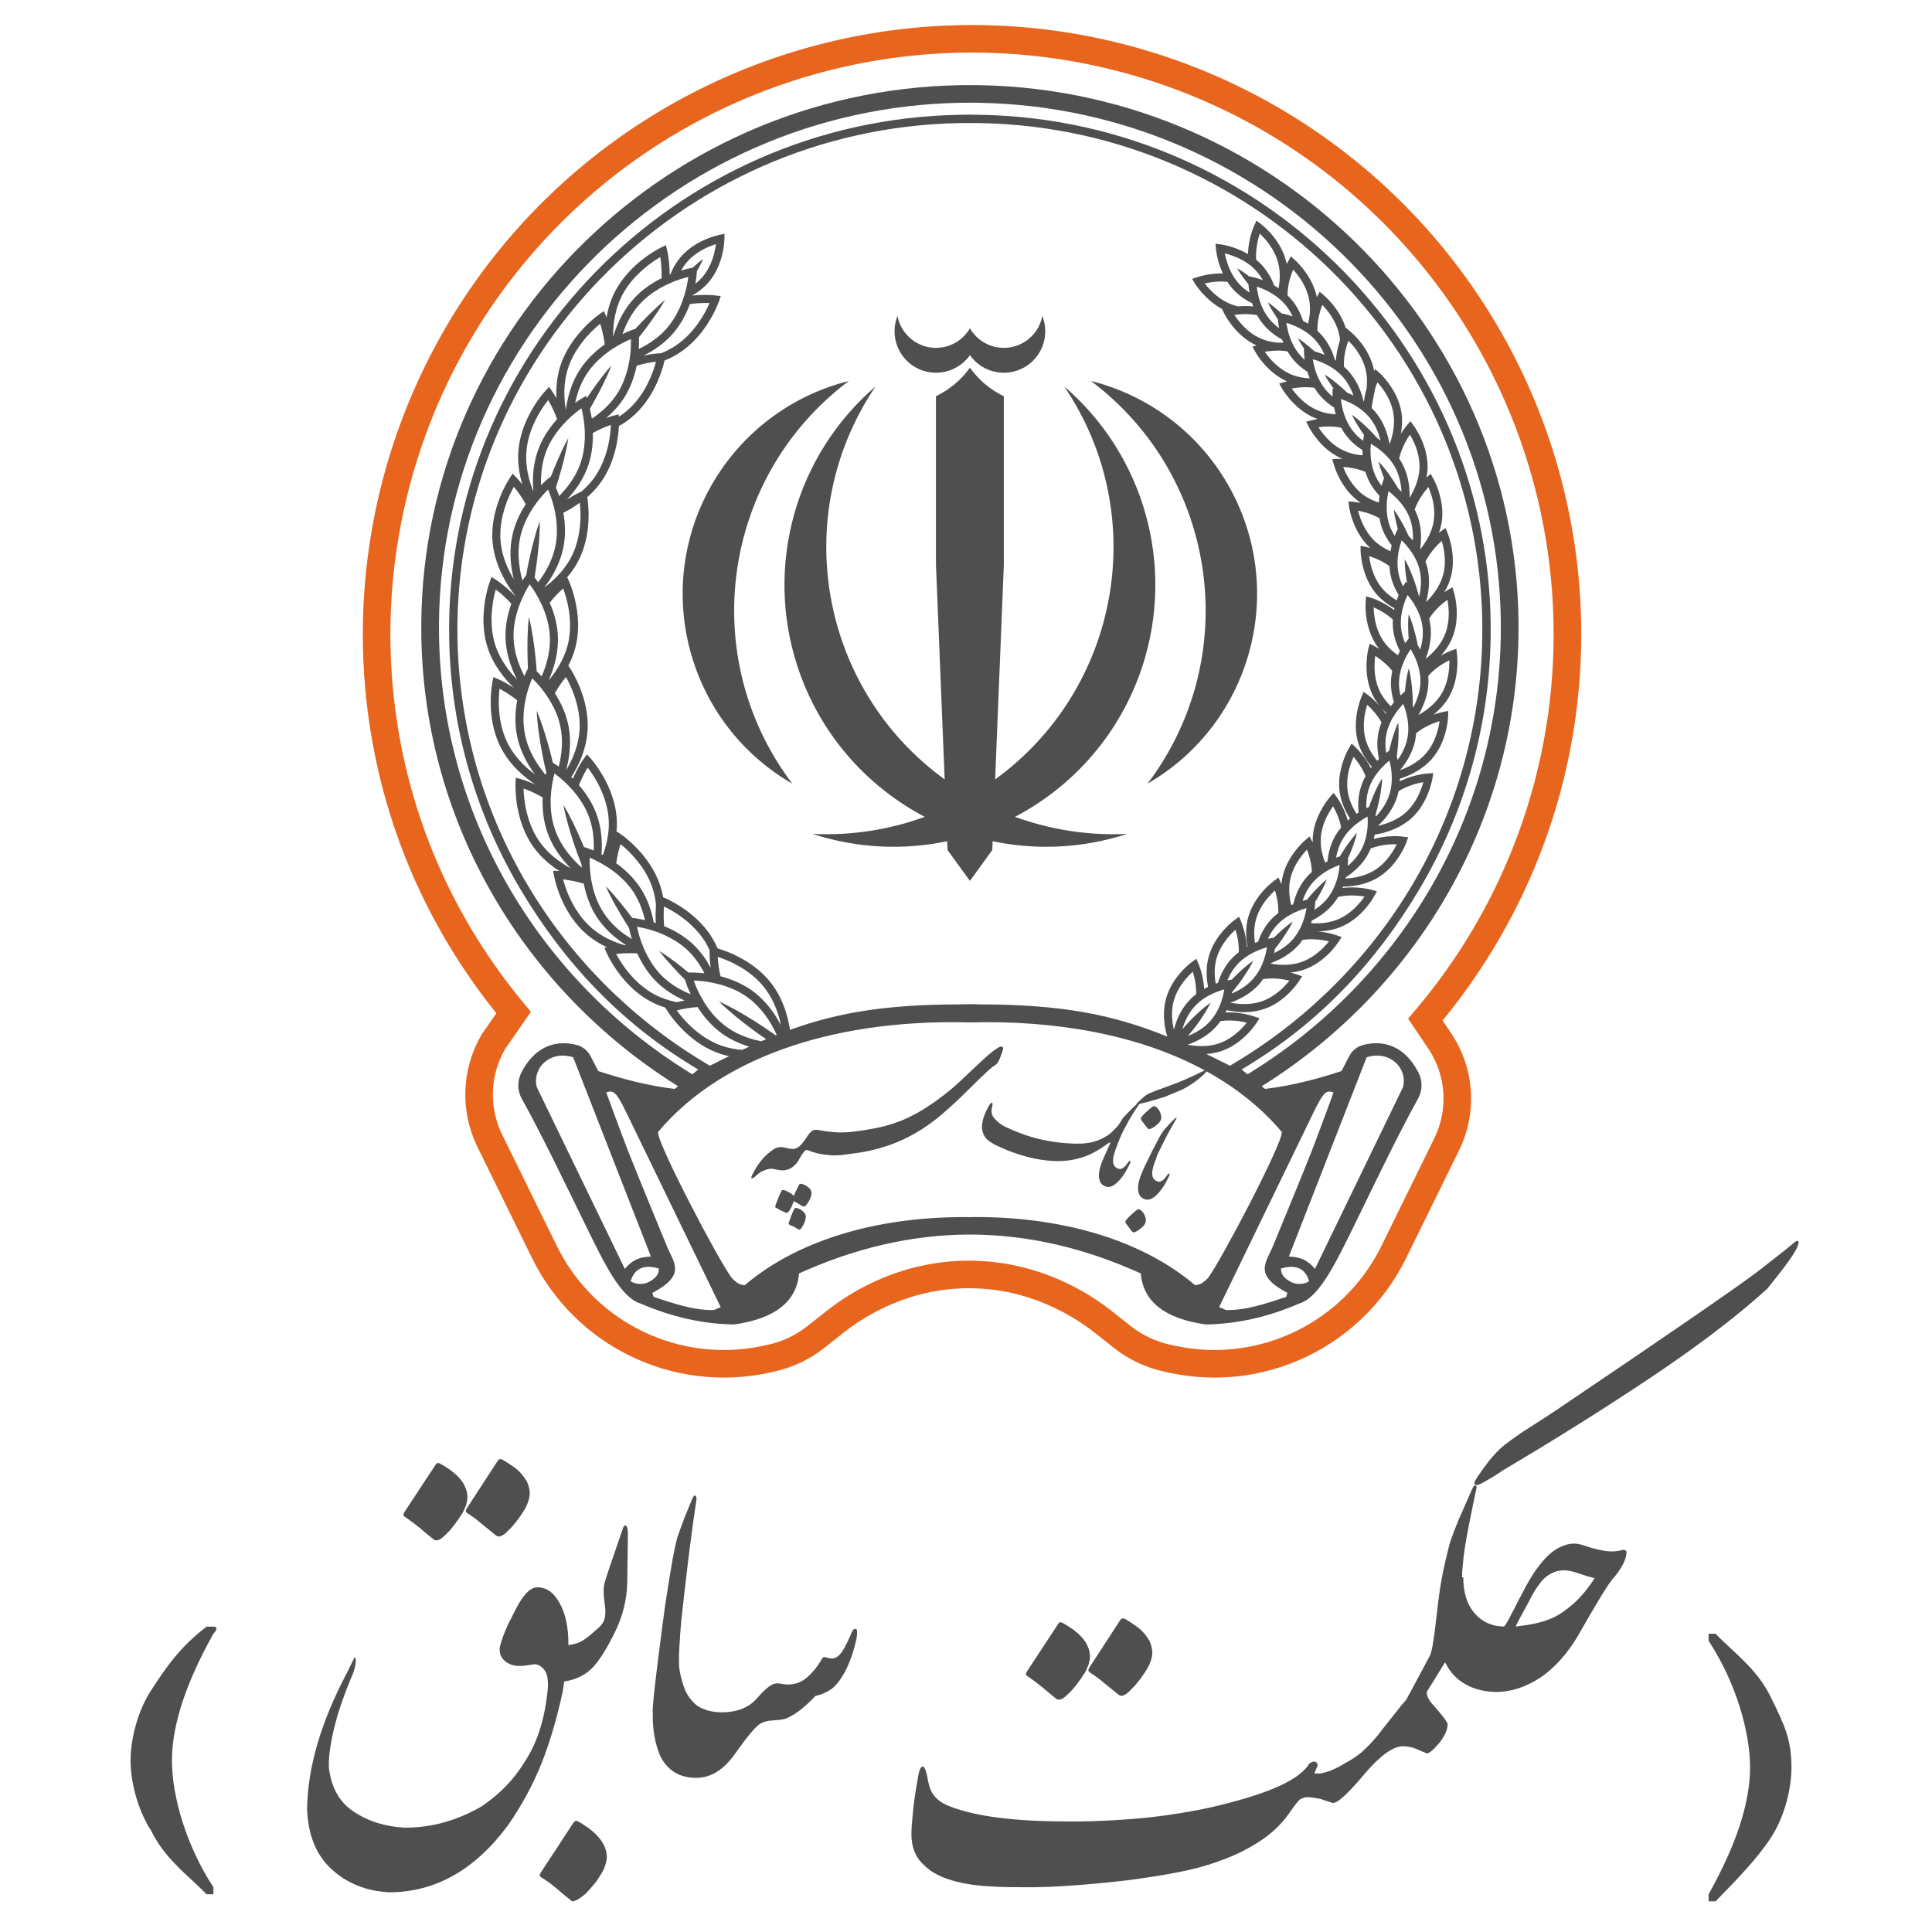 <svg width="24" height="24" viewBox="0 0 24 24" fill="none" xmlns="http://www.w3.org/2000/svg">
<path fill-rule="evenodd" clip-rule="evenodd" d="M12.031 15.336C11.31 15.34 10.611 15.509 9.926 15.819C9.896 16.17 9.627 16.381 9.12 16.453C8.734 16.448 8.346 16.361 7.957 16.193C7.713 16.119 7.513 15.71 7.267 15.205C7.02 14.702 6.735 14.104 6.482 13.649C6.426 13.55 6.424 13.429 6.475 13.327C6.626 13.027 6.873 12.907 7.162 12.98C7.236 12.999 7.299 13.049 7.335 13.117C7.377 13.199 7.432 13.305 7.432 13.305C7.74 13.406 8.055 13.488 8.382 13.527L8.423 13.494C8.414 13.489 8.406 13.482 8.397 13.477C6.532 12.303 5.275 10.256 5.234 7.915C5.167 4.205 8.175 1.125 11.928 1.058C11.968 1.057 12.008 1.057 12.049 1.057L12.079 1.057C12.108 1.057 12.139 1.058 12.169 1.058C15.922 1.125 18.93 4.205 18.863 7.915C18.822 10.256 17.565 12.303 15.7 13.477C15.691 13.482 15.683 13.489 15.674 13.494L15.715 13.527C16.042 13.488 16.357 13.406 16.665 13.305C16.665 13.305 16.72 13.199 16.762 13.117C16.798 13.049 16.861 12.999 16.936 12.98C17.224 12.907 17.471 13.027 17.622 13.327C17.673 13.429 17.671 13.55 17.615 13.649C17.362 14.104 17.077 14.702 16.831 15.205C16.584 15.71 16.384 16.119 16.14 16.193C15.751 16.361 15.363 16.448 14.977 16.453C14.47 16.381 14.201 16.17 14.171 15.819C13.48 15.506 12.776 15.337 12.049 15.336L12.031 15.336ZM7.531 13.57C7.531 13.57 7.712 14.068 7.809 14.315C7.934 14.633 8.285 15.482 8.285 15.482C8.367 15.684 8.533 15.835 8.104 16.061C8.109 16.076 8.114 16.091 8.12 16.111C8.383 16.197 8.621 16.279 8.868 16.274C8.898 16.259 8.928 16.248 8.953 16.238L7.776 13.811C7.652 13.556 7.619 13.542 7.531 13.57ZM16.566 13.57C16.566 13.57 16.385 14.068 16.288 14.315C16.163 14.633 15.812 15.482 15.812 15.482C15.73 15.684 15.564 15.835 15.993 16.061C15.988 16.076 15.983 16.091 15.977 16.111C15.714 16.197 15.476 16.279 15.229 16.274C15.199 16.259 15.169 16.248 15.144 16.238L16.321 13.811C16.445 13.556 16.478 13.542 16.566 13.57ZM14.967 13.297C14.141 12.848 13.098 12.672 12.049 12.701L12.013 12.7C10.51 12.665 9.024 13.054 8.174 14.062C8.158 14.194 8.93 15.665 9.092 15.878C9.164 15.947 9.189 15.957 9.25 15.966C9.963 15.361 11.004 15.105 12.049 15.12L12.073 15.119C13.11 15.109 14.14 15.366 14.847 15.966C14.908 15.957 14.933 15.947 15.005 15.878C15.166 15.665 15.939 14.194 15.923 14.062C15.665 13.756 15.347 13.507 14.989 13.309C14.983 13.317 14.971 13.33 14.953 13.348C14.906 13.392 14.854 13.434 14.796 13.471C14.739 13.509 14.68 13.54 14.62 13.563L14.471 13.625C14.421 13.64 14.37 13.655 14.318 13.671C14.267 13.687 14.215 13.7 14.164 13.711C14.16 13.712 14.157 13.713 14.153 13.714C14.152 13.716 14.15 13.719 14.148 13.722C14.139 13.736 14.131 13.748 14.122 13.76C14.114 13.772 14.106 13.784 14.098 13.796C14.073 13.835 14.05 13.874 14.026 13.914L13.989 13.983C13.961 14.031 13.937 14.08 13.915 14.132C13.894 14.184 13.874 14.235 13.856 14.286L13.856 14.287C13.832 14.352 13.823 14.403 13.828 14.441C13.833 14.478 13.855 14.504 13.892 14.518C13.906 14.523 13.919 14.523 13.93 14.519C13.942 14.515 13.953 14.508 13.963 14.5C13.973 14.491 13.983 14.482 13.991 14.47C14 14.459 14.007 14.449 14.013 14.44C14.024 14.424 14.032 14.418 14.038 14.422C14.044 14.425 14.044 14.434 14.04 14.447C14.026 14.477 14.008 14.511 13.986 14.55C13.964 14.588 13.939 14.623 13.911 14.655C13.884 14.687 13.855 14.712 13.825 14.729C13.794 14.746 13.765 14.75 13.735 14.739C13.703 14.728 13.681 14.71 13.669 14.686C13.658 14.661 13.651 14.634 13.651 14.605C13.651 14.575 13.655 14.545 13.663 14.515C13.671 14.485 13.679 14.46 13.687 14.438L13.687 14.438C13.701 14.404 13.716 14.369 13.733 14.332C13.75 14.295 13.767 14.259 13.782 14.223C13.79 14.208 13.794 14.197 13.793 14.192C13.792 14.187 13.782 14.192 13.761 14.206C13.705 14.247 13.65 14.283 13.595 14.313C13.541 14.343 13.482 14.367 13.421 14.384C13.33 14.411 13.236 14.424 13.14 14.424C13.045 14.423 12.949 14.412 12.851 14.392C12.776 14.376 12.7 14.355 12.624 14.33C12.547 14.304 12.469 14.272 12.389 14.234C12.353 14.218 12.322 14.2 12.295 14.181C12.269 14.163 12.247 14.141 12.231 14.116C12.215 14.091 12.205 14.061 12.2 14.027C12.196 13.993 12.199 13.954 12.211 13.908C12.219 13.878 12.23 13.848 12.243 13.818C12.257 13.787 12.272 13.758 12.288 13.731C12.303 13.706 12.315 13.696 12.324 13.699C12.332 13.702 12.332 13.718 12.325 13.747C12.318 13.774 12.316 13.8 12.319 13.823C12.322 13.846 12.331 13.867 12.348 13.887C12.388 13.935 12.437 13.973 12.493 14C12.55 14.027 12.607 14.051 12.665 14.073C12.874 14.155 13.105 14.2 13.357 14.207C13.408 14.208 13.458 14.206 13.507 14.199C13.557 14.193 13.605 14.18 13.652 14.161C13.724 14.132 13.784 14.093 13.832 14.043C13.881 13.993 13.893 13.983 13.933 13.916C13.941 13.9 13.951 13.887 13.961 13.875C13.972 13.864 13.982 13.854 13.992 13.843C14.016 13.819 14.04 13.794 14.063 13.77C14.081 13.753 14.099 13.736 14.118 13.719C14.115 13.716 14.122 13.706 14.139 13.689C14.161 13.669 14.184 13.65 14.205 13.63C14.228 13.609 14.253 13.593 14.28 13.581C14.303 13.571 14.333 13.559 14.371 13.544C14.405 13.531 14.571 13.473 14.62 13.453C14.719 13.413 14.817 13.369 14.915 13.32C14.926 13.315 14.938 13.309 14.952 13.303C14.957 13.301 14.963 13.299 14.967 13.297ZM8.043 15.933C8.101 15.905 8.186 15.859 8.184 15.758C8.057 15.72 7.896 15.713 7.834 15.915C7.896 15.96 7.997 15.954 8.043 15.933ZM16.054 15.933C15.996 15.905 15.911 15.859 15.913 15.758C16.04 15.72 16.201 15.713 16.263 15.915C16.201 15.96 16.099 15.954 16.054 15.933ZM7.12 13.134C6.829 13.042 6.609 13.271 6.668 13.504L7.762 15.763C7.871 15.629 7.979 15.615 8.086 15.609L7.12 13.134ZM16.977 13.134C17.268 13.042 17.488 13.271 17.429 13.504L16.335 15.763C16.226 15.629 16.118 15.615 16.011 15.609L16.977 13.134ZM13.981 15.171C13.987 15.154 14.014 15.124 14.062 15.081C14.11 15.037 14.138 15.017 14.147 15.021C14.177 15.031 14.2 15.056 14.218 15.094C14.235 15.131 14.239 15.164 14.229 15.191C14.22 15.216 14.195 15.243 14.156 15.272C14.117 15.301 14.089 15.313 14.075 15.307C14.068 15.305 14.049 15.283 14.019 15.241C14.009 15.227 13.998 15.213 13.988 15.199C13.98 15.188 13.978 15.179 13.981 15.171ZM9.797 15.2C9.796 15.193 9.807 15.16 9.831 15.099C9.855 15.038 9.871 15.007 9.878 15.006C9.899 15.003 9.925 15.012 9.956 15.033C9.988 15.055 10.005 15.077 10.009 15.1C10.013 15.126 10.005 15.162 9.984 15.207C9.962 15.25 9.946 15.273 9.934 15.275C9.928 15.276 9.918 15.273 9.904 15.264C9.891 15.256 9.877 15.247 9.864 15.239C9.848 15.232 9.833 15.226 9.819 15.221C9.806 15.215 9.798 15.208 9.797 15.2ZM9.63 14.996C9.628 14.986 9.641 14.949 9.667 14.883C9.694 14.818 9.711 14.784 9.718 14.783C9.733 14.781 9.758 14.788 9.791 14.805C9.823 14.822 9.846 14.839 9.86 14.856C9.873 14.827 9.886 14.798 9.9 14.769C9.919 14.728 9.931 14.707 9.936 14.706C9.957 14.703 9.986 14.712 10.021 14.733C10.056 14.757 10.076 14.782 10.08 14.807C10.085 14.835 10.074 14.873 10.049 14.92C10.024 14.963 10.005 14.986 9.991 14.988C9.982 14.99 9.965 14.983 9.942 14.968C9.909 14.947 9.882 14.931 9.861 14.922C9.828 15.015 9.798 15.063 9.77 15.068C9.765 15.068 9.741 15.057 9.697 15.035C9.653 15.012 9.631 14.999 9.63 14.996ZM14.592 13.898C14.594 13.896 14.595 13.895 14.597 13.894C14.602 13.888 14.607 13.885 14.611 13.883C14.614 13.882 14.616 13.884 14.616 13.889C14.615 13.894 14.61 13.904 14.601 13.918C14.546 14.012 14.493 14.108 14.445 14.207C14.314 14.473 14.409 14.278 14.342 14.444C14.319 14.509 14.309 14.561 14.314 14.598C14.319 14.636 14.341 14.662 14.378 14.676C14.392 14.681 14.405 14.681 14.416 14.677C14.428 14.673 14.439 14.666 14.449 14.658C14.46 14.649 14.469 14.639 14.477 14.628C14.486 14.617 14.493 14.607 14.499 14.598C14.51 14.582 14.518 14.576 14.524 14.579C14.53 14.583 14.53 14.591 14.525 14.605C14.512 14.635 14.494 14.669 14.472 14.708C14.45 14.746 14.425 14.781 14.397 14.813C14.37 14.845 14.341 14.87 14.311 14.887C14.28 14.904 14.251 14.908 14.221 14.897C14.189 14.886 14.167 14.868 14.155 14.844C14.143 14.819 14.137 14.792 14.137 14.763C14.137 14.733 14.141 14.703 14.149 14.673C14.157 14.643 14.165 14.618 14.173 14.596L14.176 14.593C14.196 14.539 14.227 14.471 14.269 14.388C14.363 14.201 14.223 14.47 14.408 14.117C14.424 14.087 14.443 14.058 14.466 14.03C14.479 14.014 14.496 13.996 14.515 13.975C14.534 13.954 14.555 13.933 14.579 13.911C14.58 13.909 14.582 13.908 14.583 13.906L14.592 13.898ZM10.642 14.053C10.744 14.04 10.843 14.022 10.939 14.001C11.035 13.979 11.13 13.949 11.223 13.91C11.306 13.874 11.385 13.833 11.462 13.786C11.538 13.739 11.612 13.689 11.682 13.636C11.781 13.562 11.873 13.484 11.959 13.402C12.044 13.32 12.132 13.238 12.222 13.155C12.249 13.13 12.276 13.106 12.303 13.084C12.33 13.061 12.359 13.04 12.39 13.02C12.419 13.002 12.44 12.996 12.452 13.004C12.464 13.011 12.465 13.029 12.454 13.058C12.446 13.08 12.438 13.102 12.429 13.126C12.421 13.149 12.411 13.171 12.399 13.191C12.394 13.202 12.387 13.211 12.38 13.217C12.373 13.224 12.364 13.231 12.353 13.237C12.337 13.246 12.315 13.264 12.286 13.29C12.257 13.317 12.22 13.352 12.175 13.394C12.123 13.444 12.071 13.495 12.019 13.547C11.967 13.599 11.915 13.65 11.861 13.7C11.806 13.75 11.752 13.799 11.696 13.847C11.64 13.894 11.583 13.938 11.523 13.98C11.272 14.156 10.992 14.268 10.684 14.317C10.605 14.328 10.537 14.338 10.48 14.345C10.424 14.352 10.376 14.354 10.336 14.352C10.293 14.349 10.249 14.344 10.207 14.338C10.164 14.331 10.122 14.32 10.082 14.306C10.066 14.3 10.054 14.295 10.045 14.291C10.036 14.288 10.027 14.286 10.02 14.286C10.012 14.286 10.006 14.289 9.999 14.295C9.993 14.301 9.985 14.311 9.974 14.325C9.965 14.337 9.956 14.351 9.946 14.368C9.937 14.384 9.925 14.404 9.912 14.427C9.886 14.466 9.854 14.496 9.814 14.517C9.775 14.537 9.732 14.543 9.684 14.536C9.658 14.532 9.634 14.527 9.612 14.522C9.59 14.517 9.566 14.518 9.539 14.524C9.514 14.531 9.49 14.539 9.467 14.55C9.445 14.561 9.422 14.577 9.401 14.598C9.369 14.627 9.348 14.641 9.338 14.638C9.327 14.635 9.333 14.615 9.354 14.576C9.377 14.53 9.405 14.486 9.436 14.443C9.468 14.4 9.504 14.361 9.544 14.327C9.565 14.309 9.587 14.292 9.611 14.277C9.635 14.261 9.661 14.252 9.688 14.25C9.712 14.249 9.735 14.252 9.758 14.258C9.781 14.264 9.804 14.268 9.828 14.271C9.854 14.274 9.877 14.271 9.897 14.261C9.917 14.252 9.935 14.238 9.951 14.22C9.968 14.201 9.984 14.181 9.998 14.161C10.012 14.14 10.026 14.12 10.04 14.099C10.06 14.071 10.079 14.053 10.097 14.043C10.115 14.033 10.143 14.032 10.18 14.04C10.263 14.055 10.341 14.064 10.413 14.067C10.485 14.069 10.562 14.065 10.642 14.053ZM14.173 13.889C14.179 13.873 14.206 13.843 14.254 13.8C14.301 13.757 14.33 13.737 14.339 13.74C14.369 13.751 14.392 13.775 14.409 13.813C14.427 13.851 14.431 13.883 14.421 13.91C14.412 13.935 14.387 13.962 14.348 13.991C14.309 14.019 14.282 14.03 14.267 14.025C14.26 14.023 14.242 14.001 14.212 13.959C14.201 13.946 14.19 13.932 14.18 13.918C14.173 13.907 14.17 13.897 14.173 13.889ZM12.08 1.425C12.112 1.425 12.143 1.425 12.175 1.426C13.953 1.457 15.554 2.204 16.703 3.383C17.852 4.562 18.549 6.173 18.517 7.933C18.497 9.067 18.177 10.129 17.633 11.045C17.092 11.957 16.391 12.699 15.487 13.247C15.466 13.26 15.445 13.273 15.424 13.286L15.497 13.346C15.516 13.334 15.535 13.322 15.554 13.31C17.374 12.176 18.602 10.188 18.643 7.911C18.707 4.322 15.797 1.341 12.165 1.277C12.136 1.276 12.107 1.276 12.078 1.276L12.049 1.276C12.01 1.276 11.971 1.276 11.932 1.277C8.3 1.341 5.39 4.322 5.454 7.911C5.495 10.188 6.723 12.176 8.543 13.31C8.562 13.322 8.581 13.334 8.6 13.346L8.673 13.286C8.652 13.273 8.631 13.26 8.61 13.247C7.706 12.699 7.005 11.957 6.464 11.045C5.92 10.129 5.6 9.067 5.58 7.933C5.548 6.173 6.245 4.562 7.394 3.383C8.543 2.204 10.144 1.457 11.922 1.426C11.964 1.425 12.006 1.424 12.049 1.424L12.08 1.425ZM15.987 3.276C15.992 3.266 15.996 3.257 16.002 3.247L16.004 3.243L16.036 3.185C16.052 3.2 16.069 3.214 16.085 3.229C16.104 3.246 16.121 3.264 16.138 3.282C16.159 3.305 16.179 3.329 16.198 3.354C16.274 3.454 16.333 3.569 16.359 3.692L16.361 3.687L16.363 3.683L16.394 3.624C16.41 3.638 16.427 3.653 16.444 3.667C16.463 3.683 16.481 3.701 16.499 3.719C16.52 3.741 16.541 3.765 16.561 3.789C16.628 3.873 16.683 3.968 16.716 4.07L16.715 4.069L16.766 4.111C16.786 4.127 16.804 4.144 16.822 4.162C16.844 4.184 16.865 4.207 16.885 4.231C16.973 4.337 17.042 4.462 17.068 4.598C17.069 4.601 17.07 4.605 17.07 4.609L17.084 4.585C17.1 4.6 17.117 4.614 17.133 4.629C17.152 4.646 17.169 4.664 17.186 4.683C17.207 4.706 17.227 4.73 17.245 4.755C17.328 4.865 17.39 4.993 17.41 5.13C17.422 5.216 17.418 5.304 17.402 5.389L17.402 5.388C17.424 5.353 17.448 5.318 17.475 5.286L17.478 5.283L17.521 5.232C17.534 5.25 17.547 5.268 17.56 5.286C17.575 5.306 17.589 5.327 17.601 5.349C17.617 5.375 17.632 5.403 17.645 5.431C17.705 5.556 17.74 5.693 17.733 5.832C17.731 5.866 17.726 5.9 17.72 5.933L17.772 5.886C17.783 5.905 17.794 5.924 17.804 5.944C17.816 5.966 17.827 5.988 17.837 6.011C17.849 6.04 17.86 6.069 17.87 6.099C17.913 6.23 17.931 6.371 17.906 6.507C17.899 6.545 17.888 6.582 17.875 6.618C17.883 6.612 17.891 6.606 17.899 6.6L17.902 6.598L17.956 6.559C17.965 6.58 17.973 6.6 17.982 6.62C17.991 6.644 17.999 6.668 18.006 6.691C18.015 6.721 18.023 6.752 18.029 6.783C18.056 6.917 18.057 7.06 18.016 7.192C17.998 7.25 17.973 7.305 17.942 7.356C17.955 7.348 17.968 7.339 17.982 7.331L17.985 7.329L18.043 7.296C18.049 7.318 18.056 7.339 18.062 7.36C18.069 7.384 18.075 7.408 18.079 7.433C18.085 7.464 18.089 7.495 18.092 7.526C18.105 7.663 18.092 7.805 18.037 7.932C18.004 8.01 17.956 8.081 17.9 8.144L17.902 8.143C17.941 8.12 17.982 8.1 18.024 8.084L18.029 8.082L18.091 8.059C18.093 8.081 18.096 8.103 18.099 8.125C18.102 8.15 18.104 8.175 18.104 8.2C18.105 8.231 18.105 8.262 18.102 8.294C18.093 8.431 18.057 8.569 17.983 8.686C17.936 8.759 17.875 8.824 17.807 8.878C17.844 8.865 17.883 8.854 17.922 8.845L17.926 8.844L17.991 8.832C17.991 8.854 17.99 8.876 17.989 8.898C17.988 8.923 17.985 8.948 17.982 8.973C17.978 9.004 17.972 9.035 17.965 9.065C17.933 9.199 17.875 9.329 17.783 9.432C17.699 9.526 17.59 9.595 17.474 9.643C17.447 9.654 17.418 9.665 17.389 9.674C17.389 9.684 17.389 9.695 17.389 9.705C17.444 9.678 17.503 9.656 17.562 9.64C17.619 9.624 17.676 9.614 17.734 9.609L17.738 9.608L17.805 9.604C17.801 9.626 17.797 9.648 17.794 9.67C17.79 9.694 17.784 9.719 17.777 9.743C17.769 9.773 17.76 9.803 17.749 9.832C17.701 9.961 17.627 10.083 17.523 10.174C17.427 10.256 17.311 10.311 17.19 10.344C17.153 10.354 17.115 10.363 17.077 10.368C17.073 10.386 17.07 10.404 17.066 10.422C17.125 10.405 17.187 10.395 17.249 10.39C17.27 10.389 17.292 10.388 17.314 10.387C17.322 10.387 17.33 10.387 17.338 10.387C17.366 10.388 17.395 10.389 17.423 10.392L17.428 10.393L17.493 10.401C17.485 10.424 17.477 10.446 17.469 10.468C17.448 10.522 17.421 10.574 17.39 10.623C17.322 10.733 17.232 10.832 17.12 10.9C17.009 10.968 16.88 11.002 16.75 11.011C16.728 11.013 16.706 11.014 16.684 11.014C16.682 11.02 16.68 11.025 16.678 11.031C16.711 11.026 16.745 11.024 16.778 11.024C16.786 11.024 16.793 11.024 16.801 11.024C16.815 11.024 16.829 11.024 16.843 11.025C16.88 11.027 16.916 11.03 16.952 11.036C16.98 11.04 17.008 11.046 17.035 11.053L17.04 11.054L17.104 11.072C17.092 11.093 17.081 11.114 17.07 11.134C17.041 11.185 17.007 11.232 16.97 11.277C16.886 11.376 16.782 11.461 16.662 11.512C16.57 11.551 16.47 11.569 16.37 11.57C16.409 11.574 16.447 11.579 16.486 11.587C16.524 11.595 16.563 11.604 16.6 11.617L16.604 11.618L16.666 11.641C16.654 11.661 16.641 11.681 16.628 11.7C16.596 11.749 16.558 11.793 16.518 11.835C16.427 11.928 16.318 12.005 16.194 12.047C16.141 12.065 16.086 12.076 16.03 12.082C16.028 12.081 16.081 12.095 16.109 12.104L16.113 12.106L16.176 12.128C16.163 12.148 16.15 12.168 16.137 12.188C16.105 12.236 16.067 12.281 16.027 12.322C15.936 12.415 15.827 12.493 15.704 12.534C15.58 12.576 15.446 12.582 15.318 12.563C15.291 12.559 15.264 12.554 15.237 12.548C15.233 12.558 15.228 12.568 15.224 12.578C15.234 12.577 15.244 12.577 15.254 12.577C15.262 12.576 15.27 12.576 15.278 12.576C15.341 12.577 15.403 12.584 15.465 12.596C15.503 12.604 15.542 12.614 15.579 12.626L15.583 12.628L15.646 12.65C15.633 12.67 15.62 12.69 15.607 12.71C15.575 12.758 15.537 12.803 15.497 12.844C15.406 12.937 15.297 13.014 15.174 13.056C15.113 13.077 15.049 13.089 14.985 13.093C15.08 13.139 15.178 13.188 15.279 13.239C15.317 13.216 15.355 13.193 15.393 13.17C16.276 12.629 17.017 11.881 17.544 10.992C18.078 10.092 18.393 9.047 18.413 7.931C18.444 6.199 17.759 4.615 16.629 3.455C15.498 2.295 13.923 1.56 12.173 1.529C12.142 1.529 12.111 1.528 12.08 1.528L12.049 1.528C12.007 1.528 11.966 1.529 11.924 1.529C10.174 1.56 8.599 2.295 7.468 3.455C6.338 4.615 5.653 6.199 5.683 7.931C5.704 9.047 6.018 10.092 6.553 10.992C7.08 11.881 7.821 12.629 8.704 13.17C8.742 13.193 8.78 13.216 8.818 13.239C8.9 13.197 8.979 13.158 9.057 13.12C9.005 13.109 8.954 13.094 8.904 13.075C8.729 13.008 8.574 12.893 8.447 12.756C8.418 12.726 8.391 12.695 8.365 12.662C8.339 12.629 8.314 12.595 8.291 12.56L8.265 12.517C8.205 12.498 8.148 12.475 8.092 12.446C7.942 12.368 7.814 12.252 7.71 12.119C7.693 12.097 7.676 12.075 7.66 12.052C7.634 12.014 7.609 11.975 7.586 11.934C7.568 11.902 7.55 11.87 7.535 11.836L7.533 11.832L7.508 11.774C7.519 11.772 7.53 11.77 7.541 11.768C7.449 11.725 7.362 11.671 7.285 11.604C7.157 11.494 7.059 11.351 6.988 11.198C6.976 11.173 6.965 11.148 6.955 11.122C6.938 11.079 6.923 11.035 6.909 10.99C6.899 10.955 6.89 10.919 6.883 10.883L6.882 10.879L6.871 10.817C6.892 10.817 6.913 10.818 6.934 10.819C6.939 10.819 6.944 10.819 6.948 10.819C6.825 10.741 6.714 10.642 6.628 10.524C6.529 10.386 6.467 10.225 6.434 10.06C6.428 10.033 6.423 10.005 6.419 9.978C6.413 9.932 6.408 9.886 6.406 9.839C6.404 9.802 6.403 9.766 6.404 9.729L6.404 9.725L6.408 9.661C6.428 9.667 6.449 9.672 6.469 9.678C6.503 9.687 6.535 9.699 6.568 9.712C6.597 9.723 6.625 9.735 6.653 9.747C6.642 9.74 6.632 9.733 6.621 9.726C6.598 9.71 6.576 9.693 6.554 9.676C6.421 9.572 6.304 9.445 6.226 9.295C6.147 9.145 6.108 8.977 6.098 8.809C6.097 8.781 6.096 8.753 6.096 8.725C6.096 8.679 6.097 8.633 6.102 8.586C6.105 8.55 6.109 8.513 6.116 8.477L6.117 8.473L6.129 8.411C6.148 8.419 6.168 8.427 6.187 8.436C6.219 8.45 6.25 8.466 6.28 8.483C6.318 8.504 6.386 8.546 6.383 8.544C6.363 8.524 6.344 8.505 6.325 8.484C6.21 8.361 6.115 8.216 6.061 8.056C6.007 7.896 5.996 7.723 6.013 7.556C6.016 7.528 6.019 7.5 6.023 7.473C6.031 7.427 6.04 7.381 6.051 7.337C6.06 7.301 6.07 7.265 6.083 7.231L6.084 7.227L6.106 7.167C6.124 7.179 6.142 7.19 6.16 7.201C6.189 7.22 6.217 7.241 6.244 7.263C6.281 7.292 6.317 7.323 6.351 7.356C6.365 7.369 6.379 7.383 6.393 7.397L6.395 7.393C6.368 7.359 6.344 7.323 6.32 7.287C6.305 7.263 6.291 7.24 6.277 7.215C6.194 7.069 6.135 6.906 6.119 6.738C6.104 6.569 6.133 6.399 6.188 6.24C6.197 6.214 6.207 6.187 6.217 6.162C6.235 6.119 6.254 6.077 6.276 6.036C6.293 6.003 6.311 5.971 6.331 5.94L6.333 5.936L6.368 5.884C6.383 5.899 6.398 5.914 6.412 5.929C6.436 5.954 6.459 5.981 6.48 6.008C6.483 6.012 6.486 6.015 6.489 6.019C6.449 5.886 6.429 5.748 6.439 5.61C6.451 5.441 6.506 5.277 6.586 5.129C6.599 5.104 6.613 5.08 6.627 5.056C6.652 5.017 6.677 4.978 6.705 4.941C6.727 4.912 6.75 4.883 6.775 4.855L6.778 4.852L6.821 4.806C6.833 4.823 6.845 4.841 6.857 4.858C6.877 4.886 6.895 4.916 6.912 4.947L6.912 4.948C6.906 4.819 6.918 4.69 6.954 4.566C7.003 4.404 7.092 4.256 7.203 4.129C7.221 4.108 7.24 4.087 7.259 4.067C7.291 4.034 7.325 4.002 7.36 3.972C7.388 3.948 7.417 3.925 7.447 3.903L7.45 3.901L7.502 3.865C7.51 3.885 7.518 3.904 7.527 3.924C7.529 3.93 7.532 3.937 7.534 3.944C7.551 3.844 7.58 3.747 7.623 3.655C7.696 3.502 7.807 3.37 7.935 3.261C7.957 3.243 7.978 3.225 8.001 3.208C8.038 3.18 8.076 3.154 8.115 3.13C8.146 3.11 8.178 3.092 8.211 3.075L8.215 3.073L8.272 3.046C8.277 3.066 8.282 3.087 8.287 3.107C8.295 3.141 8.301 3.175 8.305 3.21C8.312 3.257 8.316 3.304 8.318 3.352C8.319 3.371 8.319 3.391 8.319 3.41C8.322 3.409 8.324 3.408 8.326 3.408L8.328 3.407C8.355 3.341 8.389 3.278 8.433 3.221C8.445 3.205 8.459 3.189 8.473 3.174C8.554 3.086 8.656 3.02 8.765 2.974C8.818 2.951 8.874 2.932 8.931 2.919L8.935 2.918L9 2.905C9 2.927 8.999 2.949 8.999 2.971C8.998 2.996 8.996 3.021 8.993 3.046C8.989 3.077 8.983 3.108 8.977 3.139C8.948 3.269 8.895 3.396 8.809 3.499C8.752 3.567 8.682 3.623 8.605 3.668L8.604 3.672C8.622 3.67 8.64 3.669 8.658 3.667C8.686 3.666 8.714 3.665 8.742 3.664C8.754 3.664 8.754 3.664 8.765 3.664C8.806 3.664 8.846 3.666 8.887 3.67L8.891 3.671L8.953 3.678C8.946 3.7 8.939 3.721 8.932 3.742C8.919 3.777 8.904 3.811 8.889 3.844C8.87 3.884 8.849 3.923 8.827 3.961C8.813 3.984 8.799 4.008 8.784 4.031C8.69 4.174 8.57 4.302 8.424 4.393C8.37 4.427 8.314 4.455 8.255 4.479C8.25 4.502 8.243 4.526 8.237 4.55C8.224 4.595 8.208 4.64 8.191 4.684C8.181 4.71 8.17 4.736 8.159 4.761C8.085 4.922 7.981 5.073 7.843 5.187C7.795 5.227 7.742 5.263 7.688 5.293C7.687 5.3 7.687 5.307 7.687 5.314C7.684 5.362 7.679 5.409 7.671 5.456C7.667 5.483 7.662 5.51 7.656 5.537C7.619 5.711 7.551 5.881 7.441 6.022C7.398 6.078 7.349 6.129 7.295 6.176C7.299 6.199 7.302 6.223 7.304 6.247C7.309 6.294 7.311 6.342 7.312 6.389C7.312 6.417 7.311 6.445 7.31 6.472C7.301 6.65 7.261 6.828 7.175 6.985C7.139 7.052 7.095 7.114 7.045 7.171L7.063 7.208C7.077 7.24 7.089 7.272 7.101 7.305C7.116 7.35 7.129 7.396 7.141 7.442C7.147 7.468 7.153 7.495 7.158 7.523C7.191 7.698 7.192 7.88 7.145 8.053C7.125 8.128 7.096 8.2 7.06 8.269L7.08 8.299C7.099 8.328 7.116 8.358 7.133 8.389C7.155 8.431 7.176 8.474 7.194 8.518C7.205 8.543 7.215 8.569 7.224 8.595C7.284 8.762 7.315 8.942 7.295 9.12C7.278 9.282 7.221 9.437 7.142 9.578C7.129 9.602 7.114 9.626 7.099 9.65L7.097 9.654C7.104 9.66 7.11 9.667 7.117 9.673C7.121 9.663 7.126 9.653 7.13 9.643C7.149 9.601 7.17 9.559 7.193 9.519C7.211 9.487 7.231 9.455 7.252 9.425L7.254 9.422L7.291 9.371C7.305 9.386 7.32 9.402 7.334 9.417C7.357 9.443 7.378 9.471 7.399 9.499C7.427 9.537 7.453 9.577 7.477 9.618C7.492 9.641 7.505 9.665 7.518 9.69C7.601 9.847 7.657 10.021 7.663 10.2C7.664 10.246 7.663 10.293 7.658 10.339L7.662 10.329C7.679 10.341 7.697 10.353 7.714 10.364C7.743 10.384 7.77 10.406 7.797 10.429C7.833 10.459 7.867 10.492 7.901 10.526C7.92 10.546 7.939 10.566 7.957 10.586C8.074 10.72 8.169 10.877 8.216 11.049C8.225 11.081 8.232 11.113 8.238 11.146C8.266 11.157 8.293 11.171 8.321 11.184C8.363 11.206 8.404 11.23 8.444 11.255C8.467 11.27 8.49 11.285 8.513 11.301C8.655 11.403 8.781 11.53 8.866 11.684C8.884 11.715 8.9 11.748 8.914 11.781C8.935 11.787 8.956 11.794 8.977 11.801C9.021 11.817 9.065 11.835 9.109 11.854C9.134 11.866 9.159 11.878 9.183 11.891C9.341 11.973 9.485 12.085 9.592 12.229C9.69 12.361 9.754 12.517 9.791 12.677C9.797 12.704 9.803 12.731 9.808 12.758C9.81 12.77 9.812 12.782 9.813 12.793L9.817 12.792C10.422 12.574 11.023 12.478 11.919 12.477C11.962 12.476 12.005 12.474 12.049 12.474L12.081 12.474C12.113 12.475 12.146 12.476 12.178 12.477C13.182 12.479 13.816 12.599 14.501 12.877C14.492 12.849 14.485 12.821 14.479 12.793C14.453 12.666 14.45 12.532 14.485 12.406C14.519 12.28 14.589 12.166 14.677 12.07C14.716 12.027 14.758 11.987 14.804 11.952L14.808 11.949L14.861 11.91C14.87 11.93 14.879 11.951 14.888 11.971C14.897 11.994 14.906 12.018 14.913 12.042C14.923 12.071 14.931 12.102 14.937 12.132C14.948 12.182 14.955 12.234 14.958 12.285C14.974 12.276 14.991 12.268 15.007 12.259C14.983 12.136 14.981 12.006 15.015 11.884C15.049 11.758 15.12 11.645 15.207 11.548C15.246 11.505 15.288 11.465 15.334 11.43L15.338 11.427L15.392 11.388C15.4 11.409 15.409 11.429 15.418 11.449C15.427 11.472 15.436 11.496 15.443 11.52C15.453 11.55 15.461 11.58 15.467 11.61C15.478 11.661 15.486 11.712 15.488 11.763C15.491 11.762 15.493 11.76 15.496 11.759C15.474 11.639 15.473 11.514 15.505 11.397C15.54 11.271 15.61 11.157 15.697 11.061C15.736 11.018 15.779 10.978 15.825 10.943L15.829 10.94L15.882 10.901C15.891 10.921 15.9 10.941 15.909 10.962C15.912 10.969 15.915 10.977 15.918 10.985C15.92 10.961 15.923 10.937 15.928 10.913C15.953 10.785 16.015 10.666 16.095 10.564C16.131 10.518 16.17 10.475 16.214 10.437L16.217 10.434L16.268 10.391C16.278 10.411 16.288 10.43 16.298 10.45C16.301 10.455 16.304 10.46 16.306 10.466C16.306 10.449 16.306 10.431 16.307 10.414C16.313 10.284 16.357 10.158 16.422 10.045C16.45 9.995 16.483 9.946 16.52 9.902L16.523 9.898L16.567 9.849C16.58 9.867 16.593 9.884 16.606 9.902C16.621 9.923 16.634 9.944 16.646 9.966C16.662 9.993 16.676 10.021 16.689 10.049C16.711 10.096 16.729 10.144 16.743 10.194C16.752 10.185 16.762 10.177 16.771 10.169C16.707 10.07 16.659 9.959 16.642 9.842C16.623 9.712 16.643 9.58 16.685 9.457C16.703 9.402 16.726 9.348 16.755 9.298L16.757 9.294L16.791 9.237C16.807 9.252 16.823 9.267 16.839 9.282C16.857 9.299 16.874 9.318 16.89 9.337C16.911 9.36 16.93 9.385 16.949 9.41C16.979 9.452 17.006 9.496 17.029 9.542L17.029 9.541C17.033 9.537 17.036 9.532 17.04 9.528L17.041 9.526C16.963 9.435 16.9 9.329 16.868 9.213C16.833 9.087 16.836 8.953 16.862 8.826C16.874 8.769 16.89 8.713 16.912 8.659L16.913 8.655L16.94 8.594C16.957 8.607 16.975 8.62 16.993 8.633C17.013 8.648 17.032 8.664 17.051 8.681C17.074 8.702 17.097 8.724 17.118 8.747C17.127 8.756 17.142 8.773 17.141 8.772C17.103 8.725 17.07 8.674 17.044 8.619C16.99 8.5 16.971 8.368 16.976 8.238C16.978 8.18 16.984 8.122 16.997 8.065L16.998 8.061L17.014 7.997C17.034 8.006 17.054 8.016 17.073 8.026C17.093 8.037 17.113 8.048 17.132 8.06C17.121 8.046 17.11 8.031 17.1 8.016C17.027 7.908 16.987 7.78 16.971 7.651C16.964 7.594 16.961 7.535 16.965 7.477L16.965 7.473L16.97 7.407C16.991 7.413 17.012 7.42 17.034 7.427C17.057 7.434 17.081 7.443 17.104 7.453C17.133 7.466 17.161 7.479 17.188 7.494C17.233 7.519 17.277 7.547 17.318 7.578C17.319 7.571 17.321 7.564 17.322 7.556C17.236 7.509 17.156 7.448 17.093 7.373C17.009 7.273 16.956 7.15 16.927 7.023C16.914 6.967 16.905 6.909 16.902 6.851L16.902 6.846L16.901 6.78C16.922 6.785 16.944 6.789 16.966 6.793C16.985 6.798 17.005 6.803 17.024 6.808C17.019 6.804 17.014 6.799 17.009 6.795C16.915 6.705 16.848 6.59 16.804 6.467C16.784 6.413 16.769 6.356 16.759 6.299L16.759 6.295L16.75 6.229C16.771 6.231 16.794 6.233 16.815 6.234C16.84 6.237 16.865 6.241 16.89 6.245C16.895 6.246 16.9 6.247 16.905 6.248C16.897 6.243 16.889 6.237 16.881 6.231C16.775 6.154 16.694 6.048 16.635 5.933C16.608 5.881 16.586 5.827 16.569 5.771L16.55 5.703C16.574 5.702 16.598 5.701 16.621 5.7C16.63 5.7 16.64 5.699 16.649 5.7C16.658 5.7 16.667 5.7 16.677 5.7C16.669 5.697 16.661 5.694 16.654 5.69C16.535 5.636 16.434 5.548 16.354 5.446C16.318 5.401 16.285 5.352 16.258 5.301L16.256 5.297L16.226 5.238C16.249 5.232 16.272 5.226 16.294 5.221C16.32 5.215 16.367 5.205 16.367 5.205C16.35 5.199 16.333 5.192 16.316 5.185C16.206 5.135 16.109 5.057 16.03 4.967C15.991 4.923 15.956 4.876 15.926 4.827L15.924 4.823L15.891 4.765C15.914 4.758 15.936 4.751 15.959 4.745C15.968 4.742 15.977 4.74 15.987 4.737C15.873 4.686 15.774 4.605 15.693 4.51C15.655 4.466 15.621 4.418 15.592 4.368L15.59 4.364L15.558 4.306C15.572 4.302 15.586 4.298 15.601 4.294L15.609 4.291C15.492 4.238 15.392 4.151 15.311 4.051C15.275 4.006 15.242 3.958 15.214 3.906L15.212 3.902L15.182 3.843C15.187 3.842 15.185 3.843 15.188 3.842C15.1 3.796 15.022 3.733 14.954 3.661C14.914 3.619 14.877 3.573 14.846 3.525L14.843 3.521L14.809 3.464C14.831 3.457 14.853 3.449 14.876 3.442C14.911 3.431 14.946 3.422 14.982 3.415C15.037 3.405 15.092 3.399 15.148 3.397C15.158 3.397 15.167 3.397 15.177 3.397C15.181 3.397 15.186 3.397 15.19 3.397C15.171 3.356 15.155 3.312 15.141 3.268C15.125 3.213 15.112 3.155 15.106 3.098L15.105 3.093L15.1 3.027C15.122 3.03 15.143 3.033 15.165 3.036C15.19 3.04 15.215 3.045 15.239 3.051C15.27 3.058 15.3 3.067 15.329 3.077C15.389 3.098 15.448 3.124 15.503 3.156C15.504 3.094 15.513 3.032 15.526 2.971C15.539 2.915 15.556 2.859 15.579 2.806L15.608 2.741C15.626 2.754 15.643 2.768 15.661 2.781C15.681 2.796 15.7 2.813 15.718 2.83C15.741 2.851 15.763 2.874 15.784 2.897C15.875 3 15.948 3.122 15.979 3.257C15.981 3.265 15.987 3.276 15.987 3.276ZM9.307 13.002C9.185 12.965 9.067 12.91 8.963 12.835C8.844 12.748 8.745 12.635 8.666 12.51C8.58 12.516 8.494 12.53 8.41 12.551L8.407 12.552C8.446 12.605 8.488 12.656 8.534 12.703C8.551 12.72 8.568 12.737 8.586 12.754C8.698 12.858 8.829 12.945 8.974 12.994C9.054 13.02 9.137 13.036 9.22 13.042C9.213 13.045 9.272 13.018 9.307 13.002ZM14.754 12.978C14.776 12.982 14.798 12.986 14.82 12.988C14.933 13.002 15.051 12.996 15.158 12.956C15.248 12.922 15.329 12.866 15.399 12.8C15.414 12.786 15.429 12.771 15.443 12.755C15.459 12.739 15.473 12.722 15.487 12.704L15.488 12.704C15.468 12.699 15.449 12.695 15.429 12.691C15.379 12.682 15.328 12.677 15.277 12.677C15.274 12.677 15.271 12.677 15.267 12.677C15.232 12.677 15.196 12.679 15.161 12.685C15.142 12.712 15.122 12.738 15.099 12.762C15.013 12.854 14.903 12.92 14.786 12.966C14.776 12.97 14.766 12.973 14.756 12.977L14.754 12.978ZM9.649 12.856C9.609 12.768 9.561 12.683 9.503 12.606C9.445 12.529 9.379 12.459 9.302 12.401C9.214 12.333 9.113 12.284 9.007 12.249C8.953 12.231 8.898 12.217 8.842 12.206C8.769 12.192 8.695 12.184 8.621 12.181L8.618 12.181C8.618 12.182 8.618 12.183 8.619 12.184C8.643 12.252 8.672 12.317 8.707 12.38C8.734 12.43 8.764 12.479 8.797 12.524C8.862 12.614 8.939 12.695 9.03 12.759C9.113 12.819 9.206 12.863 9.302 12.895C9.353 12.912 9.404 12.925 9.456 12.935L9.468 12.93C9.485 12.923 9.501 12.916 9.518 12.909C9.454 12.867 9.393 12.822 9.332 12.777C9.262 12.725 9.194 12.672 9.127 12.616C9.06 12.561 8.995 12.504 8.932 12.441L8.933 12.441C9.013 12.477 9.09 12.518 9.166 12.56C9.241 12.603 9.315 12.648 9.389 12.694C9.461 12.741 9.534 12.789 9.604 12.839C9.614 12.846 9.625 12.854 9.635 12.861L9.643 12.858L9.649 12.856ZM14.756 12.87C14.76 12.868 14.764 12.867 14.767 12.865C14.872 12.822 14.972 12.759 15.045 12.671C15.107 12.598 15.151 12.509 15.179 12.418C15.185 12.398 15.191 12.377 15.196 12.357C15.201 12.335 15.205 12.313 15.209 12.291L15.209 12.29C15.209 12.29 15.209 12.29 15.208 12.29C15.187 12.296 15.165 12.303 15.144 12.311C15.124 12.318 15.104 12.325 15.085 12.334C14.992 12.374 14.904 12.431 14.836 12.507C14.768 12.583 14.721 12.677 14.691 12.774C14.69 12.777 14.688 12.781 14.687 12.785C14.716 12.752 14.745 12.72 14.775 12.688C14.815 12.647 14.855 12.606 14.899 12.567C14.942 12.528 14.987 12.491 15.036 12.458L15.037 12.458C15.011 12.512 14.982 12.562 14.95 12.611C14.919 12.66 14.886 12.707 14.851 12.753C14.82 12.793 14.789 12.832 14.756 12.87ZM14.859 12.35C14.86 12.3 14.856 12.249 14.848 12.199C14.845 12.178 14.84 12.157 14.835 12.137C14.83 12.115 14.824 12.093 14.818 12.072L14.817 12.071C14.817 12.071 14.817 12.071 14.817 12.071C14.8 12.086 14.784 12.102 14.769 12.118C14.754 12.134 14.74 12.149 14.726 12.166C14.661 12.244 14.608 12.334 14.581 12.432C14.554 12.531 14.554 12.635 14.571 12.736C14.574 12.754 14.582 12.789 14.582 12.789C14.583 12.787 14.583 12.786 14.584 12.784C14.617 12.659 14.674 12.538 14.761 12.441C14.79 12.408 14.823 12.378 14.857 12.352L14.859 12.35ZM9.701 12.735C9.688 12.669 9.67 12.605 9.646 12.542C9.613 12.452 9.568 12.366 9.511 12.289C9.445 12.199 9.362 12.123 9.271 12.06C9.222 12.026 9.17 11.996 9.117 11.969C9.053 11.937 8.987 11.91 8.918 11.887L8.916 11.886C8.916 11.887 8.916 11.888 8.916 11.889C8.92 11.961 8.93 12.032 8.945 12.102C8.947 12.111 8.949 12.119 8.951 12.128C9.076 12.16 9.197 12.21 9.305 12.28C9.33 12.296 9.355 12.314 9.379 12.333C9.447 12.387 9.507 12.449 9.561 12.517C9.615 12.585 9.661 12.658 9.701 12.735ZM15.284 12.456C15.306 12.46 15.328 12.464 15.35 12.466C15.463 12.48 15.581 12.474 15.688 12.434C15.778 12.4 15.859 12.344 15.929 12.279C15.944 12.264 15.959 12.249 15.973 12.233C15.989 12.217 16.003 12.2 16.017 12.182L16.018 12.182C15.996 12.176 15.973 12.172 15.951 12.168C15.904 12.16 15.856 12.155 15.808 12.155C15.804 12.155 15.801 12.155 15.797 12.155C15.762 12.155 15.726 12.158 15.691 12.163C15.672 12.19 15.652 12.216 15.629 12.24C15.543 12.332 15.433 12.398 15.316 12.444C15.306 12.448 15.295 12.452 15.284 12.456ZM8.405 12.45C8.434 12.442 8.5 12.43 8.505 12.428C8.381 12.374 8.264 12.301 8.166 12.207C8.059 12.104 7.977 11.978 7.916 11.844C7.896 11.842 7.877 11.841 7.857 11.841C7.844 11.841 7.83 11.84 7.816 11.841C7.766 11.841 7.715 11.844 7.665 11.849L7.657 11.85L7.654 11.85C7.658 11.859 7.663 11.868 7.668 11.876C7.73 11.985 7.805 12.087 7.893 12.175C7.964 12.245 8.043 12.306 8.13 12.353C8.216 12.399 8.31 12.43 8.405 12.449L8.405 12.45ZM8.751 12.091C8.696 11.982 8.625 11.881 8.534 11.797C8.458 11.727 8.369 11.67 8.275 11.625C8.164 11.572 8.045 11.536 7.924 11.514L7.916 11.512L7.913 11.512C7.913 11.513 7.913 11.514 7.914 11.515C7.928 11.585 7.949 11.654 7.974 11.721C7.994 11.774 8.017 11.826 8.044 11.876C8.094 11.971 8.157 12.06 8.235 12.135C8.313 12.209 8.404 12.269 8.501 12.316C8.527 12.329 8.553 12.34 8.58 12.351C8.565 12.319 8.551 12.287 8.538 12.255C8.527 12.225 8.508 12.168 8.508 12.169C8.457 12.118 8.407 12.066 8.358 12.012C8.299 11.948 8.242 11.883 8.189 11.812L8.189 11.812C8.264 11.859 8.335 11.91 8.404 11.962C8.454 12.001 8.504 12.041 8.553 12.081C8.56 12.081 8.566 12.081 8.573 12.081C8.579 12.081 8.585 12.081 8.592 12.081C8.645 12.081 8.698 12.085 8.751 12.091ZM15.301 12.342C15.405 12.299 15.503 12.236 15.575 12.149C15.638 12.076 15.681 11.988 15.709 11.896C15.715 11.876 15.721 11.855 15.726 11.835C15.731 11.813 15.735 11.791 15.739 11.769L15.739 11.768C15.739 11.768 15.739 11.768 15.739 11.768C15.717 11.774 15.695 11.781 15.674 11.789C15.654 11.796 15.635 11.803 15.615 11.812C15.522 11.852 15.434 11.909 15.366 11.985C15.315 12.042 15.276 12.108 15.247 12.178L15.302 12.169L15.305 12.166C15.345 12.125 15.386 12.084 15.429 12.045C15.472 12.007 15.517 11.969 15.566 11.936L15.567 11.936C15.542 11.99 15.512 12.04 15.48 12.089C15.449 12.138 15.416 12.185 15.381 12.231C15.356 12.264 15.331 12.296 15.304 12.327C15.303 12.332 15.302 12.337 15.301 12.342ZM15.129 12.21C15.164 12.103 15.216 12.002 15.291 11.918C15.321 11.885 15.354 11.855 15.389 11.828C15.39 11.778 15.386 11.727 15.378 11.677C15.375 11.656 15.37 11.635 15.366 11.615C15.361 11.593 15.354 11.571 15.348 11.55L15.348 11.549C15.347 11.549 15.347 11.549 15.347 11.55C15.331 11.565 15.314 11.58 15.299 11.597C15.284 11.612 15.27 11.627 15.256 11.644C15.191 11.722 15.138 11.812 15.111 11.91C15.084 12.009 15.084 12.113 15.101 12.214L15.102 12.219L15.104 12.219C15.112 12.216 15.121 12.213 15.129 12.21ZM8.814 11.802C8.801 11.773 8.786 11.744 8.77 11.716C8.715 11.624 8.644 11.542 8.564 11.47C8.47 11.387 8.364 11.317 8.251 11.262L8.249 11.261C8.248 11.261 8.248 11.262 8.248 11.263C8.243 11.337 8.243 11.412 8.249 11.486C8.249 11.492 8.25 11.498 8.25 11.505C8.392 11.563 8.524 11.644 8.632 11.752C8.711 11.832 8.777 11.925 8.829 12.024L8.828 12.016C8.824 11.989 8.821 11.962 8.819 11.934C8.815 11.898 8.814 11.802 8.814 11.802ZM15.79 11.971C15.807 11.974 15.824 11.977 15.841 11.979C15.954 11.993 16.072 11.986 16.179 11.946C16.269 11.913 16.35 11.857 16.42 11.791C16.435 11.777 16.45 11.762 16.464 11.746C16.48 11.73 16.494 11.713 16.508 11.695L16.509 11.694C16.486 11.689 16.464 11.684 16.442 11.681C16.395 11.672 16.347 11.668 16.299 11.667C16.295 11.667 16.291 11.667 16.288 11.667C16.253 11.668 16.217 11.67 16.182 11.675C16.163 11.702 16.143 11.728 16.12 11.752C16.034 11.844 15.924 11.911 15.807 11.956C15.803 11.958 15.798 11.96 15.793 11.962C15.792 11.965 15.791 11.968 15.79 11.971ZM15.825 11.648C15.856 11.617 15.887 11.587 15.92 11.558C15.963 11.519 16.008 11.482 16.057 11.448L16.058 11.449C16.032 11.503 16.003 11.553 15.971 11.602C15.94 11.651 15.906 11.697 15.872 11.744C15.861 11.758 15.849 11.773 15.837 11.788C15.835 11.805 15.831 11.822 15.828 11.839C15.918 11.796 16.002 11.739 16.066 11.662C16.128 11.588 16.172 11.5 16.2 11.409C16.206 11.388 16.212 11.368 16.217 11.348C16.222 11.326 16.226 11.303 16.23 11.281L16.23 11.281C16.23 11.281 16.23 11.281 16.229 11.281C16.208 11.287 16.186 11.294 16.165 11.301C16.145 11.308 16.125 11.316 16.106 11.325C16.013 11.365 15.925 11.422 15.857 11.498C15.813 11.547 15.778 11.602 15.751 11.662L15.754 11.661C15.763 11.659 15.825 11.648 15.825 11.648ZM7.777 11.741C7.633 11.649 7.504 11.532 7.411 11.388C7.331 11.264 7.28 11.123 7.252 10.977C7.172 10.953 7.089 10.936 7.006 10.925L6.998 10.924L6.995 10.924C6.995 10.925 6.995 10.926 6.996 10.927C7.014 10.996 7.038 11.064 7.067 11.13C7.09 11.182 7.116 11.232 7.145 11.281C7.201 11.373 7.269 11.458 7.35 11.528C7.43 11.597 7.521 11.651 7.618 11.692C7.663 11.711 7.758 11.742 7.758 11.742C7.764 11.741 7.771 11.741 7.777 11.741ZM15.628 11.699C15.662 11.601 15.713 11.508 15.782 11.431C15.812 11.398 15.845 11.368 15.88 11.341C15.881 11.29 15.877 11.239 15.869 11.19C15.866 11.169 15.861 11.148 15.856 11.127C15.851 11.105 15.845 11.084 15.839 11.062L15.838 11.062C15.838 11.062 15.838 11.062 15.838 11.062C15.821 11.077 15.805 11.093 15.79 11.109C15.775 11.124 15.761 11.14 15.747 11.156C15.682 11.234 15.629 11.324 15.602 11.423C15.576 11.518 15.575 11.617 15.59 11.714L15.593 11.712C15.6 11.71 15.607 11.707 15.613 11.704C15.618 11.703 15.623 11.701 15.628 11.699ZM8.012 11.43C8.008 11.409 8.003 11.389 7.997 11.369C7.971 11.276 7.934 11.187 7.884 11.105C7.826 11.01 7.749 10.928 7.664 10.857C7.618 10.819 7.569 10.785 7.518 10.754C7.457 10.716 7.393 10.683 7.327 10.655L7.325 10.654C7.325 10.655 7.325 10.656 7.325 10.657C7.323 10.729 7.327 10.8 7.336 10.871C7.343 10.928 7.354 10.984 7.368 11.039C7.396 11.146 7.439 11.249 7.501 11.342C7.558 11.429 7.631 11.506 7.712 11.572C7.756 11.607 7.849 11.666 7.849 11.666C7.84 11.635 7.831 11.604 7.824 11.573C7.82 11.557 7.817 11.541 7.813 11.525C7.801 11.506 7.788 11.486 7.776 11.467C7.73 11.393 7.685 11.319 7.643 11.243C7.601 11.167 7.56 11.09 7.525 11.01L7.525 11.009C7.587 11.072 7.644 11.138 7.699 11.205C7.753 11.27 7.804 11.336 7.854 11.403L7.795 11.398L7.858 11.403C7.892 11.407 7.927 11.412 7.961 11.419C7.978 11.422 7.995 11.426 8.012 11.43ZM16.295 11.441C16.293 11.448 16.29 11.456 16.288 11.463L16.286 11.468C16.292 11.469 16.299 11.469 16.305 11.469C16.419 11.475 16.535 11.46 16.64 11.412C16.727 11.372 16.804 11.311 16.868 11.24C16.883 11.225 16.896 11.209 16.91 11.192C16.924 11.174 16.937 11.156 16.95 11.138L16.95 11.137C16.904 11.129 16.857 11.125 16.81 11.124C16.801 11.124 16.793 11.124 16.785 11.124C16.731 11.124 16.676 11.13 16.623 11.142C16.606 11.17 16.587 11.197 16.567 11.223C16.494 11.313 16.399 11.384 16.296 11.436L16.295 11.441ZM8.149 11.242C8.144 11.186 8.134 11.13 8.119 11.076C8.089 10.966 8.038 10.863 7.973 10.769C7.941 10.723 7.905 10.678 7.867 10.636C7.819 10.583 7.767 10.533 7.711 10.488L7.709 10.486C7.709 10.487 7.708 10.488 7.708 10.489C7.686 10.557 7.67 10.627 7.659 10.698C7.657 10.707 7.656 10.716 7.655 10.724C7.779 10.813 7.889 10.922 7.969 11.052C8.046 11.176 8.094 11.316 8.121 11.458C8.129 11.461 8.138 11.464 8.147 11.467C8.146 11.456 8.146 11.445 8.145 11.434C8.143 11.387 8.144 11.341 8.146 11.295C8.147 11.277 8.148 11.26 8.149 11.242ZM16.338 11.223C16.336 11.248 16.333 11.273 16.329 11.297L16.328 11.303C16.397 11.258 16.459 11.203 16.507 11.137C16.563 11.059 16.6 10.968 16.622 10.874C16.626 10.854 16.63 10.833 16.634 10.812C16.637 10.79 16.64 10.768 16.642 10.745L16.642 10.745C16.642 10.745 16.642 10.745 16.642 10.745C16.62 10.753 16.599 10.761 16.579 10.77C16.559 10.778 16.541 10.788 16.522 10.797C16.432 10.845 16.348 10.908 16.286 10.989C16.239 11.049 16.205 11.118 16.181 11.191C16.199 11.185 16.217 11.18 16.235 11.176L16.238 11.173C16.275 11.129 16.312 11.085 16.353 11.044C16.393 11.002 16.435 10.961 16.482 10.925L16.482 10.925C16.461 10.981 16.435 11.033 16.407 11.084C16.386 11.124 16.363 11.163 16.339 11.201L16.338 11.223ZM16.065 11.233C16.091 11.123 16.137 11.017 16.206 10.927C16.233 10.893 16.263 10.861 16.296 10.832L16.297 10.83C16.295 10.78 16.287 10.729 16.275 10.68C16.27 10.659 16.265 10.639 16.258 10.619C16.252 10.597 16.244 10.576 16.236 10.555L16.236 10.555C16.235 10.555 16.235 10.555 16.235 10.555C16.22 10.572 16.205 10.588 16.19 10.605C16.177 10.622 16.164 10.639 16.152 10.656C16.092 10.738 16.046 10.832 16.026 10.932C16.007 11.033 16.014 11.137 16.038 11.236C16.039 11.239 16.039 11.242 16.04 11.244C16.048 11.241 16.057 11.237 16.065 11.233ZM12.609 10.147C13.052 10.309 13.527 10.382 14.004 10.359C13.443 10.541 12.869 10.563 12.331 10.45L12.326 10.56L12.049 10.943L11.771 10.56L11.766 10.45C11.228 10.563 10.654 10.541 10.093 10.359C10.57 10.382 11.045 10.309 11.488 10.147C10.762 9.766 10.178 9.112 9.904 8.271C9.499 7.024 9.882 5.655 10.877 4.8C9.796 6.398 10.185 8.557 11.735 9.682L11.627 7.018V4.922C11.795 4.841 11.94 4.72 12.049 4.568C12.157 4.72 12.302 4.841 12.47 4.922V7.018L12.362 9.682C13.912 8.557 14.301 6.398 13.22 4.8C14.215 5.655 14.598 7.024 14.193 8.271C13.919 9.112 13.335 9.766 12.609 10.147ZM16.715 10.913C16.73 10.913 16.746 10.912 16.761 10.91C16.874 10.899 16.987 10.867 17.084 10.805C17.164 10.753 17.231 10.681 17.285 10.601C17.297 10.584 17.308 10.566 17.319 10.548C17.33 10.528 17.34 10.508 17.351 10.488L17.351 10.488C17.341 10.488 17.332 10.488 17.322 10.488C17.303 10.488 17.284 10.488 17.265 10.489C17.185 10.495 17.104 10.51 17.028 10.54L17.027 10.542C17.015 10.572 17 10.601 16.984 10.629C16.92 10.737 16.827 10.826 16.723 10.895L16.719 10.898C16.718 10.903 16.716 10.908 16.715 10.913ZM6.741 9.906C6.733 9.901 6.724 9.896 6.715 9.891C6.648 9.854 6.579 9.822 6.507 9.796L6.504 9.795C6.504 9.796 6.504 9.797 6.504 9.797C6.506 9.869 6.514 9.941 6.526 10.011C6.536 10.067 6.55 10.122 6.567 10.177C6.6 10.279 6.646 10.377 6.709 10.465C6.771 10.55 6.847 10.624 6.931 10.686C6.982 10.723 7.035 10.757 7.09 10.787C7.084 10.78 7.077 10.774 7.071 10.767C6.954 10.645 6.857 10.502 6.801 10.343C6.752 10.203 6.735 10.054 6.741 9.906ZM7.375 10.566C7.382 10.426 7.366 10.284 7.318 10.151C7.281 10.05 7.226 9.957 7.16 9.872C7.083 9.773 6.991 9.685 6.89 9.61L6.888 9.608C6.887 9.609 6.887 9.61 6.887 9.611C6.869 9.681 6.856 9.751 6.848 9.823C6.842 9.879 6.839 9.936 6.841 9.993C6.843 10.1 6.86 10.208 6.896 10.309C6.932 10.411 6.986 10.506 7.051 10.591C7.084 10.634 7.12 10.675 7.159 10.714C7.181 10.736 7.203 10.757 7.227 10.778L7.226 10.772C7.226 10.763 7.225 10.742 7.225 10.742C7.194 10.663 7.165 10.584 7.137 10.504C7.11 10.422 7.084 10.339 7.06 10.255C7.037 10.172 7.015 10.088 6.999 10.001L7 10.001C7.045 10.076 7.086 10.153 7.124 10.231C7.162 10.309 7.197 10.388 7.231 10.468C7.239 10.486 7.246 10.504 7.254 10.522L7.296 10.536C7.323 10.545 7.349 10.555 7.375 10.566ZM16.745 10.679C16.745 10.704 16.744 10.729 16.742 10.754L16.742 10.757C16.811 10.7 16.87 10.631 16.912 10.552C16.957 10.466 16.98 10.371 16.988 10.276C16.989 10.255 16.99 10.233 16.991 10.212C16.991 10.19 16.99 10.167 16.989 10.145L16.989 10.144C16.989 10.144 16.989 10.144 16.989 10.145C16.969 10.155 16.949 10.166 16.93 10.178C16.912 10.19 16.895 10.201 16.878 10.214C16.795 10.274 16.722 10.348 16.672 10.437C16.634 10.504 16.61 10.579 16.597 10.654C16.613 10.649 16.628 10.643 16.644 10.639L16.651 10.627C16.681 10.578 16.712 10.529 16.746 10.482C16.78 10.435 16.816 10.389 16.857 10.345L16.857 10.346C16.844 10.404 16.826 10.459 16.806 10.514C16.788 10.564 16.767 10.614 16.745 10.662L16.745 10.679ZM16.49 10.701C16.501 10.592 16.531 10.484 16.584 10.388C16.606 10.349 16.632 10.313 16.66 10.279C16.651 10.229 16.636 10.18 16.617 10.133C16.609 10.114 16.6 10.094 16.591 10.075C16.581 10.055 16.571 10.035 16.56 10.016L16.559 10.015C16.559 10.015 16.559 10.015 16.559 10.016C16.546 10.034 16.534 10.053 16.522 10.072C16.511 10.09 16.501 10.108 16.491 10.127C16.444 10.218 16.412 10.317 16.407 10.419C16.402 10.521 16.424 10.622 16.462 10.716C16.471 10.711 16.48 10.706 16.489 10.702L16.49 10.701ZM7.489 10.621C7.505 10.578 7.519 10.534 7.53 10.489C7.554 10.393 7.567 10.293 7.562 10.194C7.557 10.086 7.532 9.98 7.494 9.879C7.448 9.759 7.384 9.646 7.307 9.544L7.302 9.537L7.3 9.534C7.3 9.535 7.299 9.536 7.299 9.537C7.262 9.599 7.229 9.663 7.202 9.729C7.199 9.737 7.196 9.745 7.192 9.753C7.292 9.869 7.374 10.001 7.422 10.146C7.471 10.296 7.484 10.456 7.472 10.613C7.47 10.612 7.481 10.617 7.489 10.621ZM17.116 10.259C17.138 10.254 17.16 10.249 17.181 10.242C17.291 10.21 17.396 10.158 17.479 10.078C17.548 10.011 17.6 9.928 17.638 9.84C17.646 9.821 17.654 9.801 17.661 9.781C17.668 9.76 17.675 9.738 17.681 9.717L17.681 9.716C17.681 9.716 17.68 9.716 17.68 9.716C17.658 9.72 17.636 9.725 17.614 9.73C17.594 9.735 17.573 9.74 17.553 9.747C17.491 9.767 17.43 9.793 17.374 9.828C17.367 9.861 17.358 9.892 17.347 9.924C17.305 10.042 17.231 10.147 17.142 10.235C17.133 10.243 17.125 10.251 17.116 10.259ZM17.006 10.025C17.011 10.012 17.015 9.998 17.02 9.985C17.041 9.931 17.062 9.877 17.086 9.825C17.11 9.772 17.137 9.72 17.169 9.67L17.169 9.67C17.168 9.73 17.16 9.787 17.151 9.845C17.142 9.902 17.13 9.958 17.116 10.014C17.107 10.05 17.098 10.085 17.088 10.12C17.088 10.126 17.089 10.133 17.089 10.139C17.089 10.141 17.089 10.143 17.09 10.145C17.166 10.065 17.23 9.969 17.262 9.862C17.29 9.77 17.294 9.672 17.284 9.576C17.282 9.555 17.279 9.535 17.275 9.514C17.271 9.492 17.266 9.47 17.261 9.448L17.261 9.447C17.261 9.447 17.26 9.447 17.26 9.448C17.243 9.462 17.226 9.476 17.209 9.492C17.194 9.506 17.179 9.521 17.164 9.537C17.095 9.611 17.037 9.698 17.005 9.795C16.978 9.874 16.97 9.957 16.973 10.04C16.984 10.035 16.994 10.03 17.005 10.025L17.009 10.024L17.006 10.025ZM16.877 10.094C16.866 9.983 16.874 9.869 16.91 9.763C16.924 9.721 16.942 9.68 16.964 9.641C16.945 9.594 16.921 9.549 16.893 9.507C16.882 9.489 16.87 9.472 16.857 9.455C16.843 9.437 16.829 9.419 16.815 9.402L16.814 9.402C16.814 9.402 16.814 9.402 16.814 9.402C16.805 9.423 16.796 9.444 16.788 9.465C16.781 9.485 16.774 9.505 16.768 9.525C16.739 9.622 16.727 9.726 16.741 9.827C16.756 9.928 16.797 10.024 16.852 10.11L16.852 10.109C16.86 10.104 16.868 10.099 16.877 10.094ZM8.847 6.013C8.093 7.316 8.539 8.982 9.842 9.735C9.84 9.733 9.838 9.73 9.836 9.727C8.652 8.153 8.969 5.917 10.544 4.733C9.828 4.912 9.216 5.374 8.847 6.013ZM14.261 9.727C14.259 9.73 14.257 9.733 14.255 9.735C15.557 8.982 16.003 7.316 15.25 6.013C14.881 5.374 14.269 4.912 13.553 4.733C15.128 5.917 15.445 8.153 14.261 9.727ZM6.887 9.487C6.907 9.499 6.943 9.525 6.941 9.523C6.983 9.358 6.996 9.182 6.959 9.014C6.937 8.915 6.898 8.82 6.848 8.732C6.786 8.622 6.708 8.522 6.619 8.434L6.613 8.428L6.611 8.426C6.611 8.427 6.61 8.427 6.61 8.428C6.582 8.495 6.559 8.563 6.542 8.632C6.528 8.687 6.517 8.743 6.511 8.8C6.498 8.906 6.5 9.015 6.521 9.121C6.542 9.227 6.582 9.328 6.635 9.421C6.663 9.471 6.695 9.518 6.729 9.564C6.745 9.586 6.762 9.607 6.779 9.628L6.78 9.624C6.782 9.617 6.784 9.61 6.785 9.603L6.787 9.598C6.766 9.515 6.749 9.431 6.733 9.347C6.717 9.262 6.703 9.177 6.691 9.09C6.68 9.004 6.67 8.918 6.667 8.83L6.667 8.83C6.702 8.911 6.731 8.993 6.757 9.075C6.784 9.158 6.808 9.241 6.831 9.325C6.844 9.375 6.856 9.425 6.868 9.475L6.887 9.487ZM6.425 8.7C6.359 8.648 6.289 8.601 6.215 8.561L6.208 8.557L6.205 8.556C6.205 8.557 6.205 8.558 6.205 8.559C6.197 8.633 6.194 8.707 6.197 8.781C6.2 8.835 6.205 8.889 6.214 8.943C6.233 9.052 6.266 9.159 6.319 9.257C6.367 9.346 6.431 9.427 6.503 9.499C6.548 9.543 6.596 9.583 6.646 9.621C6.641 9.613 6.635 9.606 6.63 9.599C6.532 9.462 6.456 9.307 6.423 9.141C6.393 8.995 6.398 8.845 6.425 8.7ZM17.391 9.568C17.412 9.56 17.433 9.552 17.453 9.543C17.558 9.498 17.655 9.432 17.727 9.343C17.788 9.268 17.829 9.179 17.855 9.087C17.861 9.067 17.866 9.046 17.871 9.026C17.876 9.004 17.88 8.981 17.883 8.959L17.883 8.959C17.883 8.959 17.882 8.959 17.882 8.959C17.861 8.965 17.839 8.973 17.818 8.981C17.799 8.988 17.779 8.996 17.76 9.005C17.7 9.032 17.643 9.067 17.592 9.108C17.59 9.141 17.585 9.174 17.578 9.206C17.551 9.329 17.49 9.443 17.413 9.541C17.405 9.55 17.398 9.559 17.391 9.568ZM7.033 9.566C7.068 9.509 7.098 9.449 7.124 9.387C7.161 9.296 7.187 9.199 7.197 9.1C7.207 8.993 7.198 8.884 7.174 8.779C7.145 8.654 7.098 8.533 7.036 8.42L7.032 8.413L7.03 8.41C7.03 8.411 7.029 8.412 7.028 8.413C6.983 8.468 6.942 8.527 6.906 8.589C6.901 8.597 6.897 8.604 6.893 8.612C6.975 8.74 7.038 8.882 7.065 9.033C7.094 9.195 7.082 9.363 7.044 9.523C7.041 9.537 7.037 9.552 7.033 9.566ZM17.131 9.428C17.107 9.321 17.102 9.209 17.123 9.102C17.132 9.058 17.145 9.015 17.162 8.974C17.137 8.93 17.108 8.888 17.075 8.85C17.061 8.833 17.047 8.818 17.033 8.802C17.017 8.786 17.001 8.771 16.984 8.755L16.984 8.755C16.984 8.755 16.984 8.755 16.984 8.756C16.977 8.777 16.971 8.799 16.966 8.821C16.961 8.841 16.957 8.862 16.953 8.883C16.937 8.983 16.937 9.088 16.964 9.186C16.991 9.284 17.044 9.373 17.108 9.451C17.112 9.447 17.116 9.443 17.12 9.439C17.123 9.435 17.127 9.432 17.131 9.428ZM17.362 9.441C17.422 9.356 17.468 9.259 17.486 9.156C17.502 9.061 17.494 8.963 17.472 8.87C17.467 8.849 17.461 8.829 17.455 8.809C17.448 8.787 17.441 8.766 17.432 8.745L17.432 8.744C17.432 8.744 17.432 8.745 17.432 8.745C17.416 8.761 17.401 8.778 17.387 8.795C17.373 8.811 17.36 8.828 17.348 8.845C17.288 8.927 17.242 9.021 17.222 9.121C17.206 9.197 17.207 9.276 17.219 9.353C17.23 9.344 17.242 9.336 17.254 9.328L17.257 9.325C17.258 9.32 17.26 9.314 17.261 9.308C17.274 9.252 17.289 9.196 17.306 9.141C17.324 9.085 17.343 9.031 17.369 8.977L17.369 8.977C17.375 9.036 17.375 9.094 17.373 9.152C17.371 9.21 17.366 9.268 17.36 9.325C17.357 9.349 17.354 9.372 17.351 9.396C17.353 9.405 17.356 9.414 17.358 9.423C17.359 9.429 17.361 9.435 17.362 9.441ZM17.618 8.883C17.638 8.872 17.657 8.861 17.676 8.849C17.771 8.787 17.857 8.706 17.914 8.607C17.961 8.523 17.987 8.428 17.998 8.333C18.001 8.312 18.003 8.291 18.003 8.27C18.005 8.247 18.005 8.225 18.004 8.202V8.202C18.004 8.202 18.004 8.202 18.004 8.202C17.983 8.212 17.964 8.223 17.944 8.234C17.926 8.245 17.908 8.256 17.89 8.268C17.836 8.304 17.785 8.347 17.742 8.397C17.745 8.43 17.746 8.463 17.744 8.496C17.737 8.621 17.696 8.743 17.636 8.853C17.63 8.863 17.624 8.873 17.618 8.883ZM17.162 8.797C17.18 8.82 17.198 8.843 17.214 8.868C17.216 8.864 17.218 8.861 17.22 8.858C17.2 8.838 17.18 8.818 17.162 8.797ZM17.452 8.591C17.456 8.553 17.46 8.514 17.465 8.476C17.474 8.418 17.484 8.361 17.5 8.304H17.501C17.516 8.361 17.526 8.419 17.533 8.476C17.541 8.534 17.545 8.591 17.548 8.649C17.55 8.693 17.551 8.737 17.551 8.781C17.552 8.784 17.553 8.788 17.555 8.792L17.556 8.789C17.609 8.688 17.645 8.576 17.645 8.461C17.645 8.365 17.621 8.27 17.584 8.181C17.576 8.162 17.567 8.143 17.557 8.124C17.547 8.104 17.536 8.084 17.525 8.065L17.525 8.064C17.525 8.064 17.524 8.064 17.524 8.064C17.512 8.083 17.5 8.102 17.488 8.121C17.477 8.14 17.467 8.158 17.458 8.177C17.413 8.268 17.382 8.368 17.379 8.47C17.377 8.527 17.384 8.584 17.397 8.639C17.401 8.635 17.452 8.591 17.452 8.591ZM17.316 8.723C17.29 8.641 17.276 8.554 17.279 8.467C17.28 8.423 17.286 8.378 17.295 8.335C17.264 8.295 17.228 8.259 17.189 8.226C17.173 8.212 17.157 8.199 17.14 8.187C17.122 8.173 17.103 8.16 17.084 8.148L17.084 8.148C17.084 8.148 17.084 8.148 17.084 8.149C17.081 8.171 17.078 8.193 17.077 8.216C17.076 8.237 17.075 8.258 17.075 8.279C17.075 8.381 17.093 8.484 17.135 8.577C17.169 8.65 17.219 8.716 17.276 8.773L17.278 8.771C17.283 8.765 17.287 8.759 17.292 8.753C17.3 8.743 17.308 8.733 17.316 8.723ZM6.816 8.452C6.83 8.435 6.843 8.418 6.857 8.401C6.95 8.279 7.023 8.141 7.058 7.991C7.08 7.892 7.086 7.789 7.079 7.688C7.07 7.563 7.042 7.439 7 7.321L6.997 7.313L6.996 7.31C6.995 7.311 6.995 7.311 6.994 7.312C6.94 7.36 6.89 7.411 6.845 7.467C6.839 7.474 6.834 7.48 6.828 7.487C6.89 7.627 6.929 7.777 6.931 7.93C6.934 8.095 6.896 8.259 6.833 8.411C6.828 8.424 6.822 8.438 6.816 8.452ZM6.352 7.5C6.296 7.438 6.234 7.381 6.168 7.33L6.161 7.325L6.158 7.323C6.158 7.324 6.158 7.325 6.158 7.326C6.138 7.395 6.124 7.465 6.116 7.537C6.109 7.593 6.105 7.65 6.106 7.706C6.107 7.814 6.122 7.922 6.156 8.024C6.191 8.126 6.244 8.221 6.308 8.308C6.342 8.353 6.379 8.396 6.418 8.437C6.42 8.439 6.424 8.443 6.424 8.443C6.42 8.435 6.416 8.427 6.412 8.42C6.337 8.269 6.287 8.104 6.28 7.935C6.274 7.787 6.302 7.639 6.352 7.5ZM6.728 8.402C6.755 8.342 6.777 8.28 6.794 8.216C6.82 8.121 6.834 8.022 6.831 7.923C6.828 7.814 6.805 7.708 6.768 7.606C6.749 7.553 6.725 7.5 6.699 7.45C6.665 7.384 6.626 7.321 6.582 7.261L6.58 7.259C6.579 7.259 6.579 7.26 6.578 7.261C6.539 7.324 6.505 7.39 6.476 7.458C6.453 7.511 6.434 7.565 6.419 7.62C6.39 7.724 6.375 7.832 6.381 7.94C6.386 8.044 6.409 8.148 6.446 8.246C6.465 8.298 6.488 8.349 6.514 8.399L6.516 8.394C6.526 8.37 6.536 8.347 6.548 8.324L6.55 8.321L6.558 8.304C6.556 8.265 6.555 8.226 6.554 8.188C6.552 8.101 6.551 8.015 6.553 7.928C6.556 7.841 6.56 7.754 6.57 7.667H6.571C6.592 7.752 6.608 7.838 6.621 7.923C6.635 8.009 6.645 8.095 6.654 8.181C6.659 8.234 6.664 8.288 6.668 8.341C6.68 8.353 6.692 8.364 6.704 8.376C6.712 8.385 6.72 8.393 6.728 8.402ZM17.709 8.185C17.726 8.172 17.744 8.157 17.76 8.142C17.845 8.066 17.916 7.973 17.956 7.865C17.989 7.775 18 7.677 17.996 7.581C17.995 7.56 17.993 7.539 17.991 7.518C17.988 7.496 17.985 7.474 17.981 7.452L17.981 7.451C17.98 7.451 17.98 7.451 17.98 7.451C17.962 7.464 17.944 7.478 17.927 7.492C17.91 7.506 17.894 7.52 17.879 7.534C17.831 7.579 17.788 7.63 17.753 7.686C17.761 7.717 17.767 7.75 17.771 7.783C17.784 7.908 17.763 8.035 17.721 8.153C17.717 8.164 17.713 8.175 17.709 8.185ZM17.391 8.089C17.349 8.008 17.319 7.92 17.307 7.829C17.301 7.785 17.3 7.74 17.302 7.696C17.265 7.662 17.224 7.632 17.18 7.605C17.162 7.594 17.144 7.584 17.125 7.574C17.105 7.564 17.085 7.554 17.064 7.545L17.064 7.545C17.064 7.545 17.064 7.545 17.064 7.546C17.064 7.568 17.066 7.591 17.068 7.613C17.07 7.634 17.072 7.655 17.076 7.676C17.092 7.776 17.126 7.875 17.183 7.96C17.231 8.031 17.294 8.091 17.365 8.139C17.372 8.125 17.38 8.11 17.387 8.096C17.389 8.094 17.39 8.091 17.391 8.089ZM17.612 8.015C17.623 8.033 17.633 8.051 17.642 8.07C17.672 7.971 17.684 7.867 17.667 7.765C17.652 7.669 17.613 7.579 17.563 7.498C17.551 7.48 17.54 7.462 17.527 7.445C17.514 7.427 17.5 7.409 17.486 7.392L17.485 7.392C17.485 7.392 17.485 7.392 17.485 7.392C17.476 7.413 17.466 7.433 17.458 7.454C17.451 7.474 17.444 7.494 17.438 7.514C17.407 7.611 17.393 7.715 17.406 7.816C17.414 7.876 17.431 7.934 17.455 7.989L17.499 7.934C17.496 7.892 17.493 7.85 17.493 7.808C17.491 7.75 17.492 7.691 17.499 7.632L17.5 7.632C17.524 7.686 17.543 7.742 17.559 7.797C17.576 7.853 17.59 7.909 17.602 7.965C17.605 7.982 17.609 7.998 17.612 8.015ZM17.716 7.478C17.732 7.463 17.747 7.446 17.762 7.43C17.838 7.345 17.9 7.245 17.929 7.134C17.953 7.041 17.953 6.943 17.939 6.848C17.936 6.827 17.932 6.806 17.927 6.785C17.922 6.763 17.917 6.742 17.91 6.72L17.91 6.72C17.91 6.72 17.91 6.72 17.91 6.72C17.893 6.735 17.876 6.75 17.861 6.766C17.846 6.781 17.831 6.797 17.818 6.813C17.775 6.863 17.737 6.917 17.708 6.976C17.719 7.007 17.729 7.039 17.736 7.071C17.762 7.194 17.754 7.323 17.724 7.444C17.722 7.456 17.719 7.467 17.716 7.478ZM17.375 7.392C17.332 7.322 17.298 7.246 17.279 7.165C17.269 7.123 17.263 7.079 17.261 7.036L17.261 7.033C17.22 7.003 17.176 6.978 17.13 6.956C17.111 6.947 17.092 6.939 17.072 6.931C17.051 6.923 17.03 6.915 17.008 6.908L17.008 6.908C17.008 6.908 17.008 6.908 17.008 6.909C17.011 6.931 17.014 6.953 17.019 6.975C17.023 6.996 17.028 7.017 17.033 7.037C17.06 7.135 17.104 7.23 17.169 7.308C17.22 7.369 17.283 7.418 17.351 7.458C17.352 7.453 17.354 7.449 17.355 7.445C17.361 7.428 17.367 7.411 17.374 7.394L17.375 7.392ZM17.411 6.712C17.404 6.734 17.397 6.755 17.391 6.777C17.386 6.797 17.381 6.818 17.376 6.839C17.357 6.938 17.353 7.043 17.377 7.142C17.388 7.191 17.406 7.239 17.429 7.284L17.464 7.226L17.48 7.241C17.473 7.203 17.466 7.164 17.462 7.125C17.454 7.067 17.45 7.009 17.45 6.949L17.451 6.949C17.481 7.001 17.505 7.054 17.527 7.108C17.55 7.161 17.569 7.215 17.587 7.27C17.602 7.318 17.616 7.366 17.629 7.415C17.63 7.411 17.631 7.407 17.631 7.403C17.656 7.292 17.661 7.174 17.631 7.064C17.606 6.971 17.558 6.885 17.499 6.81C17.486 6.793 17.473 6.777 17.459 6.761C17.444 6.744 17.428 6.728 17.412 6.712L17.411 6.712L17.411 6.712ZM7.203 6.245C7.203 6.245 7.116 6.306 7.071 6.331C7.047 6.345 7.023 6.357 6.998 6.369C7.025 6.517 7.027 6.669 6.995 6.816C6.96 6.977 6.885 7.128 6.789 7.261C6.78 7.273 6.771 7.285 6.762 7.297C6.78 7.284 6.797 7.271 6.814 7.257C6.932 7.16 7.036 7.042 7.104 6.905C7.149 6.813 7.178 6.715 7.194 6.615C7.214 6.493 7.216 6.368 7.203 6.245ZM6.685 7.233L6.686 7.232C6.792 7.093 6.874 6.932 6.904 6.759C6.922 6.656 6.922 6.551 6.909 6.447C6.893 6.325 6.86 6.206 6.813 6.092L6.809 6.084L6.808 6.082C6.807 6.082 6.807 6.083 6.806 6.084C6.755 6.134 6.708 6.189 6.665 6.246C6.631 6.292 6.6 6.339 6.572 6.389C6.52 6.483 6.48 6.584 6.459 6.69C6.438 6.795 6.437 6.904 6.45 7.011C6.457 7.067 6.467 7.123 6.481 7.178C6.484 7.19 6.487 7.201 6.491 7.212C6.504 7.191 6.518 7.169 6.533 7.149L6.536 7.145L6.537 7.144C6.546 7.089 6.557 7.034 6.568 6.98C6.586 6.895 6.605 6.811 6.628 6.727C6.65 6.643 6.674 6.559 6.705 6.477L6.705 6.477C6.706 6.565 6.702 6.652 6.695 6.738C6.688 6.825 6.678 6.911 6.667 6.997C6.659 7.056 6.65 7.114 6.641 7.173C6.654 7.19 6.667 7.207 6.679 7.225C6.681 7.228 6.683 7.23 6.685 7.233ZM6.383 7.199C6.381 7.19 6.379 7.182 6.377 7.173C6.337 7.002 6.327 6.822 6.365 6.65C6.395 6.512 6.454 6.382 6.531 6.264C6.489 6.188 6.44 6.116 6.385 6.049L6.383 6.047C6.383 6.048 6.382 6.049 6.382 6.05C6.347 6.113 6.317 6.178 6.292 6.245C6.273 6.298 6.256 6.353 6.243 6.408C6.219 6.513 6.209 6.622 6.219 6.729C6.229 6.836 6.259 6.941 6.301 7.04C6.324 7.092 6.35 7.142 6.379 7.191C6.38 7.194 6.382 7.196 6.383 7.199ZM17.288 6.775C17.239 6.712 17.198 6.642 17.17 6.567C17.155 6.526 17.144 6.483 17.137 6.44L17.137 6.438C17.093 6.413 17.046 6.393 16.998 6.377C16.978 6.37 16.958 6.364 16.937 6.359C16.915 6.353 16.893 6.348 16.871 6.344L16.871 6.343C16.871 6.344 16.871 6.344 16.871 6.344C16.876 6.366 16.883 6.388 16.89 6.409C16.896 6.429 16.903 6.449 16.911 6.468C16.95 6.563 17.004 6.652 17.078 6.722C17.135 6.775 17.202 6.817 17.273 6.848C17.277 6.825 17.282 6.801 17.287 6.779L17.288 6.775ZM17.641 6.827C17.655 6.809 17.669 6.791 17.681 6.773C17.747 6.68 17.797 6.573 17.812 6.46C17.824 6.364 17.814 6.267 17.788 6.174C17.783 6.154 17.776 6.134 17.769 6.114C17.762 6.093 17.754 6.072 17.745 6.051L17.745 6.051C17.745 6.051 17.744 6.051 17.744 6.051C17.729 6.068 17.715 6.085 17.701 6.103C17.688 6.119 17.676 6.136 17.664 6.154C17.627 6.208 17.596 6.267 17.574 6.329C17.589 6.359 17.602 6.389 17.613 6.42C17.654 6.539 17.66 6.668 17.645 6.792C17.644 6.804 17.642 6.815 17.641 6.827ZM17.552 6.715C17.556 6.617 17.544 6.517 17.508 6.425C17.472 6.336 17.415 6.256 17.347 6.188C17.332 6.173 17.317 6.159 17.301 6.145C17.284 6.13 17.267 6.115 17.249 6.102L17.248 6.101C17.248 6.102 17.248 6.102 17.248 6.102C17.244 6.124 17.239 6.146 17.236 6.168C17.233 6.189 17.23 6.21 17.229 6.231C17.221 6.333 17.229 6.437 17.264 6.533C17.28 6.576 17.301 6.617 17.325 6.655L17.326 6.654C17.331 6.64 17.337 6.627 17.343 6.614L17.345 6.609L17.373 6.55L17.364 6.569C17.358 6.548 17.352 6.527 17.347 6.505C17.333 6.449 17.321 6.392 17.315 6.333L17.316 6.333C17.351 6.38 17.382 6.43 17.41 6.481C17.439 6.531 17.464 6.583 17.488 6.635C17.492 6.642 17.495 6.65 17.498 6.657C17.515 6.674 17.53 6.691 17.546 6.708C17.548 6.711 17.55 6.713 17.552 6.715ZM17.136 6.158C17.087 6.106 17.044 6.048 17.011 5.985C16.991 5.946 16.975 5.905 16.962 5.863L16.961 5.861C16.914 5.842 16.865 5.828 16.816 5.818C16.795 5.814 16.774 5.81 16.753 5.807C16.731 5.805 16.709 5.802 16.686 5.801L16.685 5.801C16.686 5.801 16.686 5.801 16.686 5.802C16.694 5.822 16.703 5.843 16.712 5.864C16.721 5.883 16.731 5.901 16.742 5.92C16.791 6.008 16.857 6.09 16.939 6.15C16.997 6.191 17.061 6.222 17.127 6.243L17.128 6.242C17.129 6.222 17.131 6.202 17.133 6.182C17.134 6.174 17.135 6.166 17.136 6.158ZM7.223 6.106C7.276 6.06 7.325 6.009 7.368 5.953C7.433 5.867 7.482 5.769 7.517 5.667C7.559 5.546 7.581 5.418 7.588 5.29L7.588 5.282L7.588 5.279C7.587 5.279 7.586 5.279 7.585 5.28C7.518 5.303 7.452 5.332 7.388 5.366C7.381 5.37 7.373 5.374 7.365 5.378C7.368 5.531 7.347 5.684 7.291 5.826C7.235 5.968 7.147 6.095 7.043 6.205L7.05 6.201C7.072 6.187 7.094 6.173 7.117 6.16C7.149 6.142 7.223 6.106 7.223 6.106ZM17.511 6.182C17.523 6.163 17.534 6.144 17.544 6.124C17.597 6.023 17.633 5.911 17.634 5.797C17.634 5.7 17.611 5.605 17.574 5.516C17.566 5.497 17.557 5.478 17.547 5.459C17.538 5.439 17.527 5.419 17.515 5.4L17.515 5.399C17.515 5.399 17.515 5.399 17.515 5.4C17.502 5.418 17.49 5.437 17.478 5.456C17.468 5.475 17.457 5.493 17.448 5.512C17.418 5.571 17.395 5.633 17.381 5.697C17.4 5.725 17.417 5.753 17.431 5.783C17.487 5.896 17.51 6.022 17.511 6.147C17.511 6.159 17.511 6.171 17.511 6.182ZM6.946 6.162C6.984 6.123 7.021 6.082 7.054 6.039C7.115 5.96 7.166 5.874 7.201 5.781C7.24 5.68 7.259 5.573 7.264 5.465C7.27 5.337 7.256 5.208 7.226 5.083L7.224 5.075L7.223 5.072C7.223 5.072 7.222 5.073 7.221 5.073C7.163 5.115 7.107 5.161 7.056 5.211C7.015 5.251 6.977 5.293 6.942 5.337C6.873 5.424 6.816 5.52 6.778 5.625C6.743 5.723 6.725 5.828 6.721 5.932C6.72 5.964 6.72 5.995 6.721 6.027C6.741 6.007 6.762 5.987 6.783 5.968L6.84 5.921L6.842 5.924L6.843 5.92C6.875 5.839 6.907 5.759 6.943 5.68C6.978 5.6 7.015 5.522 7.058 5.445L7.059 5.445C7.046 5.532 7.027 5.617 7.007 5.702C6.986 5.786 6.963 5.869 6.938 5.952C6.928 5.987 6.917 6.021 6.906 6.056C6.908 6.061 6.91 6.066 6.912 6.072C6.924 6.101 6.935 6.132 6.946 6.162ZM17.41 6.109C17.404 6.002 17.38 5.895 17.328 5.801C17.281 5.717 17.214 5.645 17.138 5.586C17.122 5.573 17.104 5.561 17.087 5.549C17.068 5.536 17.049 5.524 17.03 5.513L17.029 5.513C17.029 5.513 17.029 5.513 17.029 5.513C17.027 5.536 17.026 5.558 17.025 5.581C17.025 5.602 17.025 5.623 17.026 5.644C17.031 5.746 17.053 5.848 17.1 5.939C17.117 5.973 17.139 6.005 17.162 6.035L17.191 5.945L17.197 5.948C17.191 5.933 17.184 5.917 17.178 5.901C17.157 5.847 17.138 5.792 17.125 5.734L17.125 5.734C17.167 5.776 17.203 5.822 17.238 5.868C17.273 5.915 17.304 5.963 17.335 6.012C17.348 6.032 17.361 6.053 17.373 6.074C17.376 6.077 17.379 6.08 17.382 6.082C17.391 6.091 17.401 6.1 17.41 6.109ZM6.921 5.207C6.892 5.128 6.857 5.052 6.815 4.98L6.811 4.972L6.809 4.97C6.809 4.971 6.808 4.971 6.808 4.972C6.762 5.03 6.721 5.092 6.684 5.157C6.658 5.205 6.634 5.254 6.614 5.304C6.573 5.404 6.546 5.509 6.539 5.617C6.531 5.724 6.544 5.832 6.57 5.937C6.584 5.992 6.602 6.046 6.622 6.099C6.624 6.101 6.625 6.104 6.626 6.107C6.626 6.108 6.624 6.09 6.624 6.08C6.611 5.905 6.63 5.726 6.695 5.562C6.747 5.431 6.826 5.312 6.921 5.207ZM16.925 5.591C16.852 5.546 16.787 5.49 16.733 5.423C16.706 5.389 16.681 5.352 16.661 5.314C16.661 5.314 16.623 5.306 16.605 5.304C16.579 5.301 16.554 5.299 16.528 5.298C16.518 5.298 16.509 5.298 16.499 5.298C16.481 5.298 16.463 5.299 16.445 5.3C16.423 5.302 16.4 5.304 16.378 5.307L16.378 5.307C16.398 5.339 16.42 5.369 16.444 5.398C16.516 5.486 16.606 5.562 16.712 5.606C16.78 5.635 16.853 5.651 16.927 5.656C16.926 5.64 16.925 5.597 16.925 5.591ZM17.086 4.813C17.082 4.825 17.039 5.043 17.039 5.068C17.063 5.091 17.085 5.116 17.105 5.142C17.182 5.242 17.23 5.361 17.255 5.484C17.258 5.495 17.26 5.506 17.262 5.518C17.27 5.497 17.277 5.476 17.283 5.454C17.315 5.345 17.328 5.228 17.306 5.116C17.287 5.021 17.246 4.932 17.192 4.853C17.18 4.835 17.168 4.818 17.155 4.802C17.141 4.784 17.127 4.767 17.111 4.75L17.111 4.749C17.111 4.75 17.111 4.75 17.111 4.75C17.102 4.771 17.094 4.792 17.086 4.813ZM17.149 5.47C17.123 5.365 17.078 5.263 17.007 5.18C16.944 5.107 16.864 5.05 16.779 5.007C16.76 4.998 16.741 4.989 16.721 4.981C16.7 4.972 16.679 4.964 16.658 4.957L16.657 4.957C16.657 4.957 16.657 4.957 16.657 4.957C16.66 4.98 16.663 5.002 16.667 5.024C16.671 5.045 16.675 5.066 16.68 5.086C16.705 5.185 16.747 5.281 16.811 5.36C16.846 5.404 16.887 5.442 16.932 5.475L16.945 5.403C16.923 5.372 16.901 5.34 16.881 5.308C16.849 5.259 16.82 5.209 16.795 5.155L16.795 5.154C16.844 5.188 16.889 5.225 16.932 5.264C16.976 5.303 17.016 5.344 17.056 5.385C17.074 5.405 17.092 5.424 17.11 5.444C17.123 5.453 17.136 5.461 17.149 5.47ZM7.328 5.078C7.337 5.119 7.353 5.2 7.353 5.2C7.481 5.115 7.595 5.007 7.676 4.877C7.729 4.79 7.767 4.695 7.793 4.597C7.826 4.475 7.839 4.349 7.838 4.224L7.837 4.215L7.837 4.212C7.837 4.213 7.836 4.213 7.835 4.213C7.769 4.241 7.705 4.274 7.644 4.312C7.595 4.341 7.549 4.374 7.504 4.41C7.421 4.478 7.346 4.557 7.287 4.647C7.229 4.738 7.187 4.838 7.16 4.942C7.154 4.963 7.149 4.984 7.145 5.005L7.145 5.005C7.169 4.988 7.192 4.971 7.217 4.956L7.28 4.918L7.29 4.945C7.335 4.877 7.382 4.81 7.431 4.744C7.483 4.675 7.536 4.606 7.595 4.54L7.595 4.541C7.564 4.623 7.527 4.702 7.489 4.78C7.45 4.858 7.409 4.934 7.367 5.01C7.354 5.032 7.341 5.055 7.328 5.078L7.328 5.078ZM7.686 5.147C7.687 5.168 7.687 5.177 7.687 5.177C7.729 5.15 7.769 5.12 7.807 5.086C7.886 5.014 7.953 4.929 8.007 4.836C8.069 4.73 8.116 4.615 8.148 4.496L8.148 4.493C8.147 4.494 8.146 4.494 8.145 4.494C8.072 4.502 7.999 4.517 7.927 4.537C7.921 4.538 7.915 4.54 7.909 4.542C7.879 4.691 7.824 4.837 7.739 4.963C7.68 5.05 7.608 5.127 7.528 5.194C7.559 5.182 7.589 5.172 7.621 5.164L7.686 5.147ZM16.572 5.062C16.511 5.024 16.455 4.978 16.407 4.924C16.377 4.891 16.351 4.855 16.328 4.817C16.298 4.813 16.267 4.811 16.236 4.81C16.23 4.81 16.223 4.81 16.216 4.81C16.159 4.81 16.103 4.816 16.047 4.827L16.046 4.827C16.068 4.857 16.092 4.887 16.117 4.914C16.194 4.998 16.288 5.069 16.395 5.108C16.459 5.132 16.526 5.143 16.593 5.147L16.593 5.146C16.586 5.121 16.572 5.062 16.572 5.062ZM7.512 4.279C7.51 4.264 7.508 4.249 7.506 4.234C7.495 4.164 7.478 4.094 7.457 4.025L7.456 4.022C7.455 4.023 7.454 4.024 7.453 4.024C7.356 4.104 7.269 4.196 7.197 4.299C7.133 4.39 7.082 4.489 7.05 4.595C7.02 4.698 7.008 4.806 7.011 4.914C7.013 4.971 7.018 5.027 7.027 5.083C7.028 5.086 7.028 5.089 7.029 5.092L7.029 5.091C7.03 5.083 7.031 5.074 7.032 5.066C7.058 4.899 7.111 4.735 7.203 4.593C7.284 4.468 7.392 4.364 7.512 4.279ZM16.976 4.83C16.986 4.749 16.983 4.667 16.964 4.588C16.94 4.495 16.894 4.408 16.837 4.331C16.824 4.315 16.811 4.298 16.797 4.282C16.782 4.265 16.767 4.249 16.751 4.233L16.75 4.232C16.75 4.232 16.75 4.233 16.75 4.233C16.742 4.254 16.735 4.275 16.729 4.297C16.723 4.317 16.718 4.338 16.713 4.358C16.699 4.422 16.692 4.489 16.695 4.554L16.696 4.556C16.72 4.577 16.743 4.6 16.764 4.625C16.846 4.72 16.9 4.837 16.932 4.958C16.934 4.967 16.936 4.977 16.939 4.986L16.942 4.988C16.943 4.984 16.946 4.972 16.946 4.972C16.952 4.924 16.962 4.876 16.976 4.83ZM16.308 4.463C16.312 4.485 16.316 4.507 16.321 4.529C16.326 4.55 16.331 4.57 16.337 4.591C16.367 4.688 16.414 4.781 16.482 4.858C16.504 4.883 16.528 4.905 16.554 4.926L16.554 4.925C16.554 4.916 16.553 4.827 16.553 4.827L16.569 4.83C16.562 4.821 16.555 4.812 16.549 4.802C16.515 4.755 16.483 4.706 16.455 4.653L16.456 4.653C16.506 4.684 16.553 4.719 16.598 4.756C16.643 4.792 16.686 4.831 16.728 4.87L16.737 4.879C16.751 4.885 16.764 4.89 16.777 4.896C16.789 4.901 16.801 4.907 16.813 4.913C16.781 4.823 16.734 4.737 16.668 4.668C16.602 4.598 16.519 4.545 16.432 4.507C16.412 4.498 16.393 4.49 16.373 4.483C16.352 4.476 16.33 4.469 16.308 4.463L16.308 4.463L16.308 4.463ZM15.862 4.356C15.84 4.356 15.818 4.357 15.797 4.359C15.768 4.362 15.74 4.365 15.713 4.37L15.712 4.37C15.733 4.401 15.757 4.431 15.781 4.459C15.857 4.544 15.949 4.617 16.056 4.658C16.125 4.684 16.197 4.697 16.27 4.7C16.26 4.675 16.25 4.648 16.242 4.622L16.241 4.618C16.178 4.579 16.12 4.53 16.071 4.474C16.043 4.44 16.017 4.405 15.995 4.367L15.994 4.365C15.98 4.363 15.904 4.351 15.862 4.356ZM12.766 4.537C12.533 4.7 12.212 4.644 12.049 4.412C11.885 4.644 11.564 4.7 11.331 4.537C11.136 4.4 11.061 4.146 11.149 3.925C11.199 4.189 11.454 4.363 11.717 4.313C11.857 4.287 11.978 4.201 12.049 4.078C12.119 4.201 12.24 4.287 12.379 4.313C12.643 4.363 12.898 4.189 12.948 3.925C13.036 4.146 12.961 4.4 12.766 4.537ZM16.646 4.226C16.644 4.2 16.64 4.173 16.634 4.147C16.612 4.053 16.567 3.966 16.511 3.888C16.498 3.871 16.485 3.855 16.472 3.838C16.457 3.821 16.442 3.804 16.427 3.788L16.426 3.788C16.426 3.788 16.426 3.788 16.426 3.788C16.418 3.809 16.41 3.83 16.404 3.852C16.398 3.872 16.392 3.893 16.387 3.913C16.372 3.977 16.364 4.043 16.365 4.109C16.389 4.131 16.412 4.155 16.433 4.18C16.504 4.266 16.553 4.367 16.584 4.473C16.587 4.475 16.591 4.478 16.595 4.48C16.599 4.418 16.61 4.357 16.625 4.297C16.631 4.274 16.646 4.226 16.646 4.226ZM15.98 4.011C15.983 4.033 15.987 4.055 15.992 4.077C15.996 4.098 16.001 4.119 16.007 4.139C16.035 4.237 16.08 4.331 16.147 4.408C16.166 4.43 16.186 4.45 16.207 4.469C16.204 4.449 16.202 4.429 16.201 4.409L16.197 4.338L16.205 4.339C16.176 4.296 16.148 4.251 16.124 4.203L16.124 4.203C16.175 4.235 16.221 4.271 16.265 4.308C16.287 4.327 16.308 4.345 16.329 4.364C16.331 4.365 16.333 4.366 16.335 4.366C16.366 4.375 16.395 4.385 16.424 4.396C16.434 4.399 16.444 4.403 16.454 4.407C16.425 4.34 16.387 4.276 16.337 4.222C16.272 4.151 16.19 4.097 16.103 4.057C16.084 4.048 16.064 4.04 16.044 4.032C16.023 4.024 16.002 4.017 15.98 4.011L15.98 4.01L15.98 4.011ZM8.209 4.388L8.212 4.388C8.261 4.369 8.31 4.345 8.355 4.318C8.451 4.261 8.535 4.186 8.606 4.101C8.643 4.058 8.677 4.012 8.708 3.964C8.748 3.901 8.783 3.836 8.813 3.768L8.814 3.765C8.798 3.765 8.781 3.764 8.765 3.764C8.754 3.764 8.754 3.764 8.744 3.764C8.717 3.765 8.691 3.766 8.665 3.767C8.633 3.769 8.602 3.773 8.57 3.777C8.518 3.92 8.442 4.055 8.338 4.167C8.241 4.271 8.123 4.354 7.995 4.417L8.001 4.416C8.032 4.409 8.064 4.404 8.095 4.399C8.132 4.394 8.168 4.39 8.205 4.388L8.209 4.388ZM7.935 4.335C7.971 4.318 8.006 4.299 8.04 4.279C8.122 4.229 8.199 4.17 8.264 4.099C8.34 4.018 8.399 3.922 8.445 3.821C8.468 3.769 8.487 3.715 8.504 3.66C8.525 3.589 8.54 3.516 8.55 3.443L8.55 3.44C8.549 3.44 8.548 3.44 8.547 3.441C8.478 3.458 8.409 3.481 8.343 3.509C8.291 3.531 8.24 3.556 8.191 3.584C8.098 3.639 8.012 3.705 7.94 3.786C7.87 3.864 7.815 3.955 7.772 4.051C7.758 4.083 7.745 4.116 7.733 4.149C7.742 4.145 7.751 4.141 7.76 4.137C7.794 4.121 7.828 4.107 7.862 4.095L7.866 4.094L7.892 4.086C7.949 4.024 8.007 3.963 8.067 3.904C8.129 3.843 8.192 3.783 8.26 3.727L8.261 3.728C8.217 3.804 8.169 3.876 8.119 3.947C8.069 4.019 8.017 4.088 7.964 4.156C7.955 4.167 7.946 4.178 7.937 4.19C7.938 4.207 7.938 4.224 7.938 4.241C7.938 4.273 7.937 4.304 7.935 4.335ZM15.927 4.218C15.837 4.169 15.755 4.105 15.69 4.025C15.662 3.991 15.637 3.954 15.616 3.915C15.598 3.911 15.58 3.909 15.562 3.907C15.536 3.904 15.51 3.903 15.484 3.902C15.475 3.902 15.475 3.902 15.465 3.902C15.447 3.902 15.428 3.903 15.41 3.904C15.385 3.906 15.36 3.908 15.334 3.912L15.334 3.912C15.354 3.943 15.377 3.974 15.401 4.002C15.474 4.09 15.564 4.165 15.67 4.209C15.733 4.235 15.799 4.25 15.866 4.256C15.87 4.256 15.874 4.256 15.878 4.256C15.899 4.256 15.921 4.257 15.943 4.258C15.937 4.245 15.932 4.232 15.927 4.218ZM8.219 3.456C8.221 3.372 8.216 3.288 8.204 3.205L8.202 3.197L8.202 3.194C8.201 3.195 8.2 3.195 8.199 3.196C8.137 3.232 8.078 3.273 8.023 3.318C7.979 3.354 7.937 3.393 7.898 3.434C7.822 3.514 7.756 3.606 7.71 3.706C7.666 3.801 7.64 3.904 7.626 4.007C7.619 4.067 7.616 4.127 7.616 4.186L7.616 4.185C7.619 4.177 7.621 4.169 7.624 4.16C7.676 3.993 7.759 3.833 7.879 3.704C7.975 3.601 8.092 3.519 8.219 3.456ZM16.058 3.931C16.033 3.877 16.002 3.826 15.963 3.781C15.9 3.708 15.819 3.652 15.733 3.609C15.714 3.6 15.695 3.591 15.675 3.583C15.655 3.575 15.633 3.567 15.612 3.56L15.612 3.56C15.612 3.56 15.612 3.56 15.612 3.56C15.614 3.583 15.617 3.605 15.622 3.627C15.626 3.648 15.63 3.668 15.635 3.689C15.661 3.787 15.703 3.883 15.768 3.962C15.803 4.005 15.844 4.043 15.889 4.076C15.882 4.039 15.877 4.003 15.874 3.966C15.862 3.947 15.849 3.928 15.837 3.909C15.805 3.861 15.775 3.811 15.75 3.757L15.751 3.756C15.8 3.79 15.845 3.827 15.888 3.865C15.899 3.874 15.909 3.884 15.919 3.893C15.919 3.893 15.915 3.892 15.936 3.896C15.961 3.901 15.985 3.907 16.009 3.915C16.025 3.92 16.042 3.925 16.058 3.931ZM16.249 4.022C16.274 3.921 16.282 3.816 16.261 3.714C16.242 3.62 16.2 3.531 16.146 3.452C16.134 3.435 16.121 3.418 16.108 3.401C16.094 3.384 16.079 3.366 16.064 3.35L16.064 3.349C16.064 3.35 16.064 3.35 16.064 3.35C16.055 3.371 16.047 3.392 16.04 3.413C16.033 3.433 16.027 3.453 16.021 3.474C16.004 3.537 15.994 3.603 15.994 3.669C15.994 3.669 16.04 3.716 16.06 3.742C16.117 3.815 16.159 3.899 16.187 3.986C16.208 3.997 16.229 4.009 16.249 4.022ZM15.554 3.766C15.47 3.726 15.393 3.673 15.33 3.606C15.299 3.574 15.272 3.54 15.248 3.503L15.247 3.501L15.246 3.501C15.225 3.499 15.203 3.498 15.181 3.497C15.176 3.497 15.171 3.497 15.166 3.497C15.098 3.498 15.032 3.506 14.966 3.521L14.966 3.521C14.988 3.551 15.013 3.579 15.039 3.606C15.119 3.687 15.215 3.755 15.324 3.79C15.342 3.796 15.361 3.802 15.38 3.806C15.405 3.804 15.429 3.802 15.454 3.802C15.464 3.802 15.475 3.802 15.486 3.802C15.513 3.802 15.54 3.804 15.567 3.807C15.563 3.794 15.559 3.782 15.555 3.77L15.554 3.766ZM15.688 3.48C15.659 3.429 15.624 3.382 15.582 3.341C15.514 3.273 15.429 3.223 15.34 3.188C15.32 3.18 15.3 3.173 15.28 3.166C15.259 3.159 15.237 3.153 15.215 3.148L15.215 3.148C15.215 3.148 15.215 3.148 15.215 3.148C15.219 3.171 15.224 3.192 15.23 3.214C15.236 3.235 15.242 3.255 15.249 3.275C15.282 3.371 15.332 3.463 15.402 3.537C15.438 3.574 15.478 3.606 15.521 3.634L15.521 3.631C15.515 3.599 15.511 3.566 15.509 3.534L15.508 3.531C15.494 3.514 15.48 3.497 15.467 3.479C15.432 3.433 15.398 3.385 15.368 3.333L15.369 3.333C15.421 3.362 15.469 3.396 15.515 3.431L15.517 3.433L15.571 3.444C15.595 3.45 15.62 3.457 15.643 3.465C15.658 3.47 15.673 3.475 15.688 3.48ZM15.883 3.58C15.903 3.471 15.905 3.358 15.874 3.251C15.848 3.159 15.799 3.074 15.739 2.999C15.726 2.982 15.712 2.966 15.697 2.951C15.682 2.934 15.666 2.919 15.65 2.903L15.649 2.903C15.649 2.903 15.649 2.903 15.649 2.903C15.642 2.925 15.636 2.946 15.63 2.968C15.625 2.988 15.62 3.009 15.617 3.03C15.605 3.094 15.6 3.161 15.604 3.226C15.63 3.247 15.654 3.27 15.677 3.294C15.743 3.368 15.794 3.455 15.829 3.547C15.848 3.557 15.865 3.568 15.883 3.58ZM8.656 3.381C8.654 3.415 8.65 3.45 8.645 3.484C8.643 3.498 8.641 3.511 8.638 3.525C8.677 3.494 8.712 3.46 8.743 3.421C8.802 3.345 8.842 3.255 8.868 3.162C8.873 3.142 8.878 3.121 8.882 3.1C8.887 3.078 8.89 3.056 8.893 3.033L8.893 3.033C8.893 3.033 8.893 3.033 8.893 3.033C8.871 3.04 8.85 3.047 8.829 3.056C8.809 3.063 8.79 3.072 8.77 3.081C8.678 3.125 8.592 3.185 8.527 3.264C8.502 3.294 8.48 3.326 8.461 3.36L8.464 3.36C8.504 3.348 8.545 3.337 8.586 3.329L8.605 3.326C8.646 3.287 8.688 3.25 8.735 3.216L8.735 3.216C8.713 3.269 8.686 3.319 8.657 3.368L8.656 3.381Z" fill="#4F4F4F"/>
<path fill-rule="evenodd" clip-rule="evenodd" d="M8.043 1.474C9.262 0.707 10.676 0.303 12.117 0.311C13.558 0.319 14.967 0.738 16.178 1.519C17.389 2.3 18.351 3.411 18.953 4.721C19.554 6.031 19.769 7.485 19.572 8.912C19.381 10.297 18.806 11.599 17.92 12.677L18.026 12.834C18.318 13.267 18.355 13.822 18.125 14.29L17.467 15.63C16.93 16.723 15.717 17.31 14.526 17.053L14.466 17.04C14.236 16.99 14.02 16.889 13.836 16.743L13.604 16.559C13.355 16.363 13.071 16.212 12.769 16.116C12.292 15.965 11.777 15.965 11.301 16.117C11.003 16.213 10.724 16.361 10.479 16.555L10.243 16.742C10.058 16.888 9.841 16.991 9.61 17.04L9.551 17.053C8.36 17.31 7.148 16.723 6.61 15.63L5.931 14.248C5.714 13.806 5.732 13.284 5.979 12.858L5.982 12.852L6.166 12.587C5.293 11.5 4.743 10.217 4.567 8.83C4.386 7.4 4.617 5.948 5.233 4.645C5.848 3.342 6.823 2.242 8.043 1.474ZM12.115 0.653C10.739 0.646 9.39 1.031 8.225 1.764C7.061 2.498 6.13 3.548 5.542 4.792C4.955 6.036 4.734 7.422 4.907 8.787C5.08 10.151 5.632 11.41 6.512 12.469L6.595 12.569L6.272 13.036C6.085 13.362 6.073 13.759 6.239 14.097L6.918 15.479C7.386 16.431 8.442 16.942 9.479 16.718L9.538 16.705C9.718 16.667 9.886 16.587 10.03 16.473L10.266 16.287C10.544 16.067 10.859 15.899 11.197 15.791C11.741 15.617 12.328 15.617 12.873 15.79C13.214 15.898 13.535 16.068 13.816 16.291L14.048 16.474C14.192 16.587 14.359 16.666 14.538 16.705L14.598 16.718C15.636 16.942 16.692 16.431 17.16 15.479L17.818 14.139C17.994 13.781 17.965 13.356 17.742 13.025L17.492 12.654L17.576 12.555C18.467 11.507 19.044 10.228 19.232 8.866C19.42 7.503 19.215 6.114 18.641 4.864C18.067 3.614 17.148 2.553 15.992 1.807C14.836 1.061 13.491 0.661 12.115 0.653Z" fill="#E8651D"/>
<path d="M19.009 17.727C18.904 17.793 18.799 17.866 18.693 17.947C18.625 18.001 18.556 18.073 18.486 18.162C18.373 18.313 18.316 18.398 18.316 18.417C18.315 18.461 18.356 18.457 18.44 18.407C18.477 18.387 18.515 18.365 18.554 18.341C18.594 18.316 18.636 18.289 18.678 18.26C19.307 17.888 19.915 17.507 20.501 17.116C21.087 16.724 21.571 16.356 21.951 16.012C22.17 15.743 22.295 15.57 22.325 15.494C22.357 15.417 22.346 15.396 22.292 15.431C22.28 15.446 22.142 15.557 21.878 15.762C21.646 15.944 20.794 16.531 19.324 17.523C19.218 17.593 19.113 17.662 19.009 17.727Z" fill="#4F4F4F"/>
<path d="M6.569 18.629C6.584 18.578 6.585 18.529 6.572 18.482C6.563 18.442 6.548 18.406 6.526 18.374C6.504 18.34 6.479 18.309 6.45 18.28C6.422 18.252 6.39 18.226 6.354 18.204C6.336 18.191 6.317 18.179 6.298 18.167C6.283 18.157 6.268 18.148 6.253 18.139C6.24 18.13 6.227 18.126 6.215 18.126C6.205 18.124 6.194 18.131 6.183 18.146L5.799 18.737C5.79 18.751 5.786 18.761 5.786 18.768C5.786 18.771 5.788 18.776 5.792 18.783C5.794 18.786 5.796 18.789 5.799 18.793C5.866 18.835 5.927 18.88 5.983 18.929C6.04 18.976 6.098 19.024 6.157 19.071C6.164 19.076 6.172 19.08 6.18 19.083C6.189 19.087 6.199 19.088 6.21 19.086C6.222 19.082 6.237 19.076 6.253 19.066C6.27 19.056 6.29 19.039 6.311 19.015C6.347 18.982 6.379 18.946 6.407 18.909C6.421 18.892 6.434 18.874 6.448 18.856L6.458 18.84C6.464 18.833 6.469 18.825 6.475 18.817L6.487 18.799L6.496 18.785C6.531 18.731 6.556 18.679 6.569 18.629Z" fill="#4F4F4F"/>
<path d="M7.061 20.437L7.061 20.42C7.061 20.213 7.025 20.045 6.952 19.915C6.882 19.784 6.789 19.718 6.674 19.718C6.622 19.718 6.568 19.752 6.513 19.821C6.479 19.862 6.445 19.917 6.409 19.986C6.389 20.026 6.369 20.064 6.35 20.103L6.321 20.159L6.308 20.185C6.258 20.298 6.225 20.389 6.21 20.458C6.2 20.529 6.219 20.586 6.268 20.63C6.317 20.674 6.379 20.695 6.455 20.695C6.493 20.695 6.557 20.688 6.644 20.673C6.691 20.678 6.731 20.702 6.763 20.746C6.797 20.788 6.811 20.862 6.806 20.968C6.772 21.339 6.678 21.642 6.523 21.878C6.387 22.103 6.205 22.291 5.98 22.441C5.677 22.616 5.361 22.704 5.033 22.704C4.788 22.692 4.576 22.626 4.396 22.506C4.216 22.389 4.112 22.203 4.085 21.951C4.084 21.867 4.09 21.779 4.106 21.688C4.121 21.596 4.141 21.502 4.166 21.408C4.191 21.312 4.221 21.216 4.255 21.12C4.29 21.022 4.327 20.926 4.366 20.832L4.378 20.807C4.39 20.778 4.399 20.75 4.406 20.723C4.413 20.696 4.417 20.673 4.419 20.652C4.42 20.643 4.42 20.634 4.42 20.626C4.419 20.619 4.419 20.614 4.418 20.608L4.417 20.605L4.416 20.602C4.413 20.59 4.409 20.585 4.404 20.587L4.313 20.774C3.988 21.388 3.822 21.953 3.815 22.469C3.825 22.792 3.926 23.042 4.118 23.219C4.31 23.396 4.549 23.492 4.836 23.507C5.41 23.505 5.902 23.227 6.311 22.673C6.484 22.426 6.626 22.16 6.738 21.878C6.837 21.622 6.921 21.334 6.99 21.014L7.009 20.887C7.011 20.887 7.013 20.887 7.015 20.887C7.153 20.866 7.287 20.803 7.378 20.698C7.462 20.602 7.55 20.458 7.643 20.266C7.737 20.074 7.787 19.871 7.792 19.657L7.8 19.059C7.8 19.013 7.795 18.983 7.787 18.968C7.774 18.944 7.759 18.944 7.744 18.968C7.591 19.41 7.512 19.647 7.507 19.677C7.502 19.698 7.499 19.727 7.499 19.766L7.499 19.778L7.499 19.785L7.5 19.792L7.5 19.803L7.5 19.811C7.501 19.834 7.504 19.858 7.507 19.882C7.51 19.906 7.512 19.93 7.515 19.951L7.517 19.969L7.519 19.993C7.522 20.014 7.521 20.036 7.518 20.06L7.517 20.066C7.517 20.07 7.516 20.073 7.516 20.077L7.515 20.082L7.513 20.09L7.512 20.097C7.505 20.144 7.473 20.191 7.416 20.238C7.36 20.285 7.28 20.367 7.184 20.407C7.128 20.427 7.061 20.437 7.061 20.437Z" fill="#4F4F4F"/>
<path d="M5.799 18.53C5.799 18.537 5.8 18.542 5.801 18.545C5.801 18.55 5.802 18.555 5.804 18.558V18.571L5.805 18.573L5.806 18.576C5.806 18.577 5.806 18.579 5.806 18.581V18.616L5.806 18.618C5.806 18.619 5.806 18.621 5.805 18.623L5.805 18.625L5.804 18.629V18.639L5.796 18.669L5.796 18.671L5.795 18.674L5.794 18.677V18.684L5.784 18.715L5.773 18.735C5.772 18.741 5.769 18.748 5.766 18.755C5.766 18.755 5.766 18.757 5.765 18.758L5.764 18.759L5.763 18.76V18.763L5.751 18.785C5.749 18.789 5.748 18.792 5.746 18.796C5.744 18.8 5.741 18.804 5.738 18.808C5.733 18.813 5.729 18.819 5.725 18.826L5.723 18.828L5.722 18.83C5.721 18.831 5.72 18.833 5.72 18.833L5.69 18.879L5.677 18.896C5.674 18.9 5.671 18.904 5.667 18.909C5.666 18.914 5.663 18.918 5.66 18.922C5.653 18.932 5.647 18.939 5.642 18.944L5.602 18.995L5.599 18.998L5.598 18.999L5.597 19.001L5.597 19.002L5.597 19.003L5.584 19.015C5.581 19.02 5.576 19.024 5.571 19.028L5.556 19.043C5.551 19.051 5.544 19.058 5.536 19.063L5.511 19.088L5.498 19.099C5.48 19.114 5.464 19.124 5.45 19.129L5.435 19.134H5.417C5.404 19.134 5.392 19.129 5.382 19.119C5.365 19.105 5.348 19.092 5.331 19.078C5.312 19.063 5.292 19.047 5.273 19.03C5.24 19 5.203 18.971 5.165 18.942C5.158 18.936 5.152 18.931 5.146 18.926L5.136 18.919L5.129 18.914C5.094 18.887 5.059 18.863 5.026 18.841C5.024 18.841 5.023 18.84 5.023 18.838C5.015 18.83 5.011 18.822 5.011 18.816C5.011 18.809 5.015 18.799 5.023 18.785L5.41 18.197C5.41 18.195 5.411 18.193 5.412 18.192C5.424 18.177 5.437 18.171 5.45 18.174L5.455 18.177C5.457 18.177 5.458 18.177 5.46 18.179L5.478 18.187C5.48 18.188 5.481 18.19 5.483 18.191L5.485 18.193L5.488 18.194L5.49 18.195L5.492 18.195C5.494 18.196 5.496 18.197 5.498 18.199L5.508 18.204L5.511 18.206L5.513 18.207L5.514 18.208L5.516 18.21L5.518 18.212L5.524 18.215L5.528 18.217L5.532 18.22L5.536 18.223L5.538 18.224L5.569 18.245C5.579 18.25 5.589 18.256 5.599 18.265L5.609 18.273L5.619 18.28L5.624 18.285L5.635 18.293L5.638 18.296C5.643 18.3 5.648 18.304 5.652 18.308L5.661 18.316L5.669 18.323L5.675 18.329L5.68 18.333L5.686 18.339L5.693 18.346L5.723 18.381L5.746 18.412C5.757 18.428 5.767 18.445 5.773 18.462C5.774 18.463 5.775 18.465 5.776 18.467C5.777 18.469 5.778 18.471 5.779 18.473C5.781 18.477 5.782 18.48 5.784 18.485L5.791 18.507L5.793 18.509L5.794 18.512C5.794 18.512 5.794 18.515 5.794 18.516L5.795 18.519L5.796 18.52V18.521L5.796 18.523L5.797 18.526C5.797 18.528 5.798 18.529 5.799 18.53Z" fill="#4F4F4F"/>
<path d="M7.478 22.879C7.502 22.915 7.519 22.953 7.529 22.996C7.542 23.044 7.542 23.095 7.526 23.147C7.513 23.199 7.487 23.254 7.448 23.311C7.425 23.35 7.399 23.385 7.372 23.415C7.347 23.447 7.32 23.477 7.292 23.506C7.283 23.516 7.27 23.529 7.251 23.544C7.246 23.548 7.241 23.552 7.236 23.556L7.226 23.563C7.216 23.571 7.204 23.579 7.193 23.587C7.173 23.6 7.153 23.609 7.135 23.614C7.129 23.617 7.123 23.618 7.118 23.619C7.108 23.619 7.1 23.616 7.095 23.609C7.077 23.595 7.059 23.581 7.041 23.566C7.026 23.554 7.012 23.542 6.997 23.529L6.971 23.508L6.944 23.485L6.915 23.46C6.856 23.41 6.791 23.363 6.721 23.319C6.715 23.315 6.711 23.311 6.708 23.307C6.706 23.302 6.705 23.298 6.706 23.294C6.706 23.287 6.71 23.276 6.718 23.261L7.122 22.645C7.134 22.628 7.146 22.619 7.158 22.619C7.169 22.621 7.181 22.626 7.195 22.634L7.196 22.634L7.206 22.64L7.218 22.647C7.23 22.655 7.243 22.663 7.256 22.672C7.262 22.676 7.269 22.68 7.275 22.684L7.286 22.692L7.302 22.703C7.337 22.728 7.37 22.755 7.4 22.784C7.43 22.814 7.457 22.846 7.478 22.879Z" fill="#4F4F4F"/>
<path d="M8.446 20.362C8.444 20.394 8.442 20.424 8.44 20.452C8.438 20.49 8.437 20.524 8.435 20.555V20.693C8.442 20.767 8.462 20.853 8.494 20.951C8.527 21.048 8.583 21.127 8.66 21.188C8.743 21.244 8.848 21.271 8.976 21.271C9.161 21.268 9.302 21.212 9.398 21.102C9.494 20.993 9.566 20.931 9.615 20.918C9.644 20.909 9.676 20.909 9.711 20.918C9.746 20.924 9.778 20.927 9.805 20.925C9.889 20.922 9.964 20.892 10.029 20.834C10.097 20.775 10.156 20.701 10.209 20.61C10.209 20.607 10.21 20.605 10.212 20.603L10.213 20.602L10.213 20.601L10.215 20.599L10.217 20.596L10.219 20.594C10.224 20.589 10.229 20.586 10.236 20.585C10.241 20.584 10.248 20.584 10.254 20.587C10.265 20.59 10.276 20.593 10.286 20.595L10.291 20.596L10.298 20.598L10.306 20.599L10.311 20.6L10.318 20.601L10.32 20.601L10.33 20.602C10.354 20.604 10.376 20.597 10.398 20.582C10.422 20.567 10.446 20.54 10.471 20.501C10.497 20.46 10.526 20.402 10.56 20.327C10.585 20.254 10.61 20.224 10.633 20.236C10.65 20.239 10.652 20.278 10.641 20.352C10.604 20.515 10.558 20.648 10.504 20.751C10.452 20.852 10.398 20.925 10.342 20.971C10.287 21.015 10.215 21.047 10.128 21.069C10.079 21.123 10.023 21.176 9.959 21.228C9.895 21.279 9.833 21.318 9.774 21.345C9.757 21.351 9.74 21.355 9.722 21.359C9.709 21.361 9.696 21.363 9.683 21.365L9.672 21.366L9.65 21.367C9.642 21.368 9.635 21.368 9.627 21.369C9.616 21.37 9.605 21.371 9.595 21.372C9.527 21.376 9.474 21.392 9.433 21.42C9.378 21.459 9.283 21.572 9.15 21.759C9.004 21.976 8.837 22.085 8.65 22.085C8.441 22.085 8.291 21.994 8.201 21.812C8.133 21.65 8.103 21.468 8.11 21.264H8.107C8.107 21.2 8.127 21.001 8.168 20.668C8.21 20.334 8.241 20.096 8.261 19.953C8.283 19.808 8.307 19.655 8.334 19.493C8.361 19.331 8.387 19.201 8.413 19.102C8.441 19.019 8.472 18.936 8.504 18.852C8.526 18.796 8.548 18.742 8.571 18.687C8.583 18.659 8.595 18.63 8.607 18.601C8.631 18.564 8.646 18.57 8.653 18.619C8.611 18.899 8.572 19.189 8.536 19.491C8.501 19.79 8.477 20.005 8.463 20.135C8.451 20.264 8.446 20.34 8.446 20.362Z" fill="#4F4F4F"/>
<path fill-rule="evenodd" clip-rule="evenodd" d="M12.86 23.444H12.764C12.454 23.446 12.217 23.434 12.052 23.409C11.783 23.367 11.591 23.286 11.476 23.166C11.373 23.074 11.322 22.947 11.322 22.787C11.322 22.725 11.328 22.636 11.34 22.52C11.351 22.404 11.367 22.287 11.388 22.171L11.41 22.04C11.415 22.013 11.422 21.991 11.431 21.974C11.439 21.957 11.448 21.948 11.458 21.946C11.469 21.943 11.478 21.95 11.486 21.966C11.491 21.973 11.495 21.983 11.499 21.995C11.505 22.009 11.509 22.026 11.514 22.047C11.521 22.089 11.53 22.133 11.542 22.179C11.569 22.288 11.642 22.37 11.761 22.424C12.063 22.552 12.524 22.619 13.143 22.626C13.328 22.629 13.515 22.627 13.704 22.618C13.894 22.61 14.08 22.596 14.262 22.578C14.444 22.558 14.619 22.532 14.788 22.502C14.958 22.472 15.115 22.437 15.26 22.398C15.526 22.329 15.741 22.257 15.904 22.181C16.069 22.104 16.184 22.021 16.248 21.934C16.259 21.913 16.273 21.9 16.288 21.893C16.303 21.885 16.317 21.881 16.328 21.883C16.342 21.885 16.352 21.891 16.359 21.901C16.367 21.909 16.37 21.921 16.366 21.936L16.328 22.03C16.349 22.031 16.37 22.032 16.392 22.032L16.404 22.031L16.417 22.03L16.419 22.026C16.495 22.015 16.592 21.974 16.71 21.903C16.819 21.842 16.898 21.787 16.945 21.738C17.026 21.663 17.101 21.579 17.17 21.486L17.404 21.19L17.468 21.115L17.521 21.019L17.766 20.561C17.791 20.499 17.817 20.34 17.844 20.084C17.873 19.826 17.901 19.634 17.93 19.506C17.94 19.461 17.95 19.419 17.959 19.378C17.976 19.303 17.993 19.236 18.008 19.177C18.037 19.086 18.076 18.983 18.124 18.869C18.175 18.753 18.231 18.624 18.294 18.483C18.307 18.46 18.319 18.449 18.328 18.451L18.33 18.452L18.331 18.452C18.34 18.456 18.344 18.465 18.342 18.48C18.342 18.486 18.341 18.491 18.339 18.498C18.324 18.567 18.294 18.71 18.251 18.927C18.207 19.144 18.18 19.32 18.17 19.455C18.165 19.5 18.162 19.547 18.162 19.594V19.595L18.169 19.593L18.177 19.591C18.177 19.783 18.225 19.934 18.321 20.044C18.416 20.151 18.537 20.205 18.685 20.205C18.695 20.194 18.708 20.175 18.723 20.15C18.738 20.124 18.753 20.097 18.768 20.066C18.785 20.034 18.802 20.002 18.819 19.968L18.867 19.872C18.879 19.852 18.897 19.817 18.923 19.768C18.933 19.747 18.945 19.725 18.957 19.702C18.966 19.687 18.974 19.671 18.984 19.655L18.992 19.64L19.001 19.625L19.014 19.604C19.049 19.545 19.09 19.486 19.137 19.427C19.184 19.367 19.236 19.315 19.291 19.273C19.347 19.231 19.408 19.202 19.473 19.185C19.539 19.168 19.608 19.173 19.68 19.2C19.759 19.227 19.84 19.248 19.92 19.263C20.003 19.278 20.082 19.275 20.158 19.253C20.176 19.253 20.19 19.256 20.198 19.263C20.203 19.267 20.205 19.274 20.205 19.286C20.205 19.295 20.204 19.307 20.201 19.321C20.192 19.37 20.17 19.422 20.135 19.478C20.101 19.532 20.066 19.579 20.029 19.619C19.983 19.678 19.926 19.766 19.857 19.882C19.788 19.997 19.713 20.125 19.632 20.268C19.577 20.368 19.514 20.462 19.443 20.551C19.372 20.639 19.294 20.717 19.208 20.786C19.122 20.854 19.028 20.908 18.925 20.95C18.824 20.991 18.715 21.014 18.597 21.019C18.332 21.014 18.136 20.923 18.008 20.746C17.987 20.715 17.968 20.683 17.951 20.65L17.723 21.019C17.723 21.069 17.75 21.124 17.806 21.183C17.924 21.316 17.983 21.395 17.983 21.42C17.983 21.486 17.949 21.562 17.882 21.648C17.808 21.737 17.755 21.782 17.723 21.782L17.707 21.774L17.666 21.757L17.631 21.742L17.581 21.721C17.529 21.702 17.478 21.693 17.427 21.693C17.303 21.693 17.141 21.811 16.942 22.047C16.745 22.281 16.617 22.398 16.558 22.398C16.544 22.394 16.53 22.389 16.515 22.384L16.488 22.375C16.464 22.368 16.441 22.361 16.419 22.352L16.419 22.35C16.383 22.343 16.352 22.337 16.326 22.333C16.309 22.33 16.293 22.328 16.279 22.327C16.273 22.326 16.267 22.326 16.262 22.326L16.255 22.325L16.248 22.325C16.237 22.325 16.227 22.326 16.218 22.327C16.21 22.328 16.202 22.33 16.195 22.333C16.181 22.336 16.169 22.341 16.159 22.348L16.155 22.35C16.153 22.352 16.15 22.353 16.147 22.355L16.126 22.376C16.121 22.382 16.116 22.389 16.109 22.397L16.093 22.416C16.09 22.421 16.086 22.425 16.082 22.43L16.072 22.444L16.059 22.462L16.043 22.484C15.949 22.627 15.831 22.748 15.689 22.846C15.55 22.942 15.399 23.021 15.237 23.085C15.077 23.148 14.913 23.198 14.745 23.235C14.578 23.27 14.42 23.299 14.27 23.32C14.187 23.334 14.089 23.347 13.974 23.361C13.86 23.374 13.739 23.387 13.611 23.399C13.484 23.41 13.355 23.421 13.224 23.429C13.094 23.437 12.973 23.442 12.86 23.444ZM19.059 20.17C18.975 20.187 18.897 20.198 18.827 20.205C18.862 20.134 18.896 20.07 18.93 20.011C18.964 19.95 18.997 19.887 19.031 19.821C19.06 19.767 19.091 19.719 19.125 19.675C19.158 19.629 19.195 19.593 19.236 19.566C19.278 19.538 19.324 19.519 19.375 19.511C19.425 19.502 19.483 19.507 19.549 19.526C19.593 19.539 19.637 19.554 19.683 19.569C19.705 19.576 19.726 19.583 19.747 19.588C19.768 19.595 19.789 19.6 19.809 19.604C19.737 19.719 19.656 19.818 19.567 19.902C19.477 19.985 19.392 20.046 19.312 20.087C19.229 20.125 19.145 20.153 19.059 20.17Z" fill="#4F4F4F"/>
<path d="M14.303 20.608C14.318 20.557 14.319 20.508 14.305 20.461C14.297 20.421 14.282 20.384 14.26 20.352C14.238 20.319 14.213 20.288 14.184 20.259C14.155 20.23 14.123 20.205 14.088 20.183C14.066 20.168 14.045 20.154 14.024 20.14C14.011 20.132 13.999 20.125 13.987 20.117C13.973 20.109 13.961 20.105 13.949 20.105C13.944 20.104 13.939 20.105 13.934 20.108C13.932 20.11 13.929 20.111 13.927 20.113C13.923 20.116 13.92 20.12 13.916 20.125L13.532 20.716C13.524 20.73 13.52 20.74 13.52 20.746C13.52 20.748 13.52 20.75 13.521 20.752C13.521 20.753 13.522 20.754 13.522 20.756C13.524 20.76 13.528 20.765 13.532 20.772C13.6 20.814 13.661 20.859 13.717 20.908C13.774 20.955 13.832 21.002 13.891 21.049C13.898 21.055 13.905 21.059 13.914 21.062C13.922 21.066 13.932 21.066 13.944 21.065C13.95 21.063 13.956 21.061 13.963 21.057C13.97 21.054 13.978 21.05 13.987 21.044C14.004 21.034 14.023 21.017 14.045 20.994C14.08 20.96 14.112 20.925 14.141 20.888C14.16 20.863 14.18 20.837 14.198 20.81C14.209 20.795 14.219 20.78 14.229 20.764C14.265 20.71 14.289 20.658 14.303 20.608Z" fill="#4F4F4F"/>
<path d="M13.532 20.509C13.532 20.516 13.533 20.521 13.535 20.524C13.535 20.526 13.535 20.529 13.535 20.531C13.536 20.533 13.536 20.535 13.537 20.537V20.549C13.539 20.553 13.54 20.556 13.54 20.559V20.595L13.54 20.598C13.539 20.601 13.538 20.604 13.537 20.608V20.618L13.53 20.648C13.53 20.651 13.529 20.654 13.527 20.655V20.663L13.517 20.693L13.507 20.714C13.505 20.72 13.503 20.727 13.499 20.734C13.499 20.735 13.498 20.737 13.497 20.739V20.741L13.484 20.764C13.481 20.773 13.477 20.78 13.472 20.787C13.471 20.788 13.47 20.789 13.469 20.79L13.467 20.792C13.466 20.793 13.465 20.795 13.464 20.796C13.462 20.799 13.46 20.802 13.459 20.805C13.456 20.808 13.454 20.81 13.454 20.812L13.424 20.858L13.411 20.875C13.409 20.877 13.407 20.88 13.405 20.882L13.403 20.885L13.401 20.888C13.399 20.893 13.397 20.897 13.393 20.901C13.386 20.911 13.381 20.918 13.376 20.923L13.335 20.974L13.333 20.977C13.332 20.977 13.331 20.979 13.331 20.979L13.33 20.98L13.33 20.981L13.318 20.994C13.314 20.999 13.31 21.003 13.305 21.007L13.29 21.022C13.285 21.03 13.278 21.037 13.27 21.042L13.244 21.067L13.232 21.077C13.221 21.086 13.212 21.092 13.203 21.098C13.196 21.102 13.19 21.105 13.184 21.108L13.168 21.113H13.151C13.137 21.113 13.126 21.108 13.115 21.098C13.078 21.069 13.042 21.039 13.007 21.009C12.99 20.994 12.973 20.979 12.955 20.965C12.949 20.96 12.943 20.955 12.936 20.95L12.921 20.938L12.913 20.932L12.898 20.921C12.893 20.917 12.889 20.913 12.884 20.909C12.877 20.903 12.87 20.898 12.863 20.893L12.844 20.879L12.829 20.868C12.806 20.851 12.782 20.835 12.759 20.82L12.757 20.819L12.757 20.817C12.748 20.809 12.744 20.801 12.744 20.794C12.744 20.788 12.748 20.778 12.757 20.764L13.143 20.176C13.143 20.174 13.144 20.172 13.146 20.171C13.147 20.168 13.149 20.166 13.151 20.165L13.152 20.163L13.154 20.161C13.155 20.16 13.157 20.159 13.158 20.158C13.159 20.157 13.161 20.156 13.162 20.156C13.164 20.154 13.166 20.154 13.169 20.153C13.171 20.152 13.174 20.152 13.176 20.152C13.179 20.152 13.181 20.152 13.184 20.153L13.189 20.155L13.19 20.155L13.191 20.156L13.193 20.157L13.194 20.158L13.211 20.166C13.213 20.167 13.214 20.168 13.216 20.17C13.218 20.171 13.22 20.172 13.222 20.173C13.225 20.173 13.228 20.175 13.232 20.178L13.242 20.183L13.244 20.184L13.245 20.185L13.247 20.187L13.249 20.188L13.252 20.191C13.258 20.194 13.265 20.198 13.272 20.203L13.302 20.224C13.312 20.229 13.322 20.235 13.333 20.244L13.343 20.251C13.358 20.263 13.372 20.275 13.386 20.287L13.393 20.293L13.401 20.3L13.409 20.308L13.414 20.313L13.426 20.325L13.456 20.36L13.479 20.39C13.491 20.407 13.5 20.424 13.507 20.441C13.51 20.446 13.514 20.453 13.517 20.463L13.525 20.486L13.526 20.487L13.526 20.488L13.527 20.491C13.527 20.491 13.527 20.493 13.528 20.495C13.528 20.496 13.529 20.497 13.53 20.499C13.53 20.5 13.53 20.503 13.53 20.503L13.53 20.506L13.531 20.508L13.532 20.508L13.532 20.509Z" fill="#4F4F4F"/>
<path d="M2.651 20.295C2.308 20.907 2.136 21.432 2.136 21.869C2.136 22.307 2.308 22.919 2.651 23.444V23.531H2.565C2.5 23.464 2.434 23.403 2.37 23.343C2.182 23.168 2.007 23.004 1.879 22.744C1.708 22.482 1.622 22.132 1.622 21.869C1.622 21.607 1.708 21.257 1.879 20.995C2.051 20.732 2.222 20.47 2.565 20.207H2.651C2.737 20.207 2.651 20.295 2.651 20.295Z" fill="#4F4F4F"/>
<path d="M22.254 21.957C22.254 22.219 22.169 22.569 21.997 22.831C21.825 23.094 21.568 23.356 21.311 23.619H21.225V23.531C21.568 22.919 21.74 22.394 21.74 21.957C21.74 21.519 21.568 20.907 21.225 20.382V20.295H21.311C21.376 20.362 21.442 20.423 21.506 20.483C21.694 20.658 21.869 20.822 21.997 21.082C22.169 21.432 22.254 21.607 22.254 21.957Z" fill="#4F4F4F"/>
</svg>
